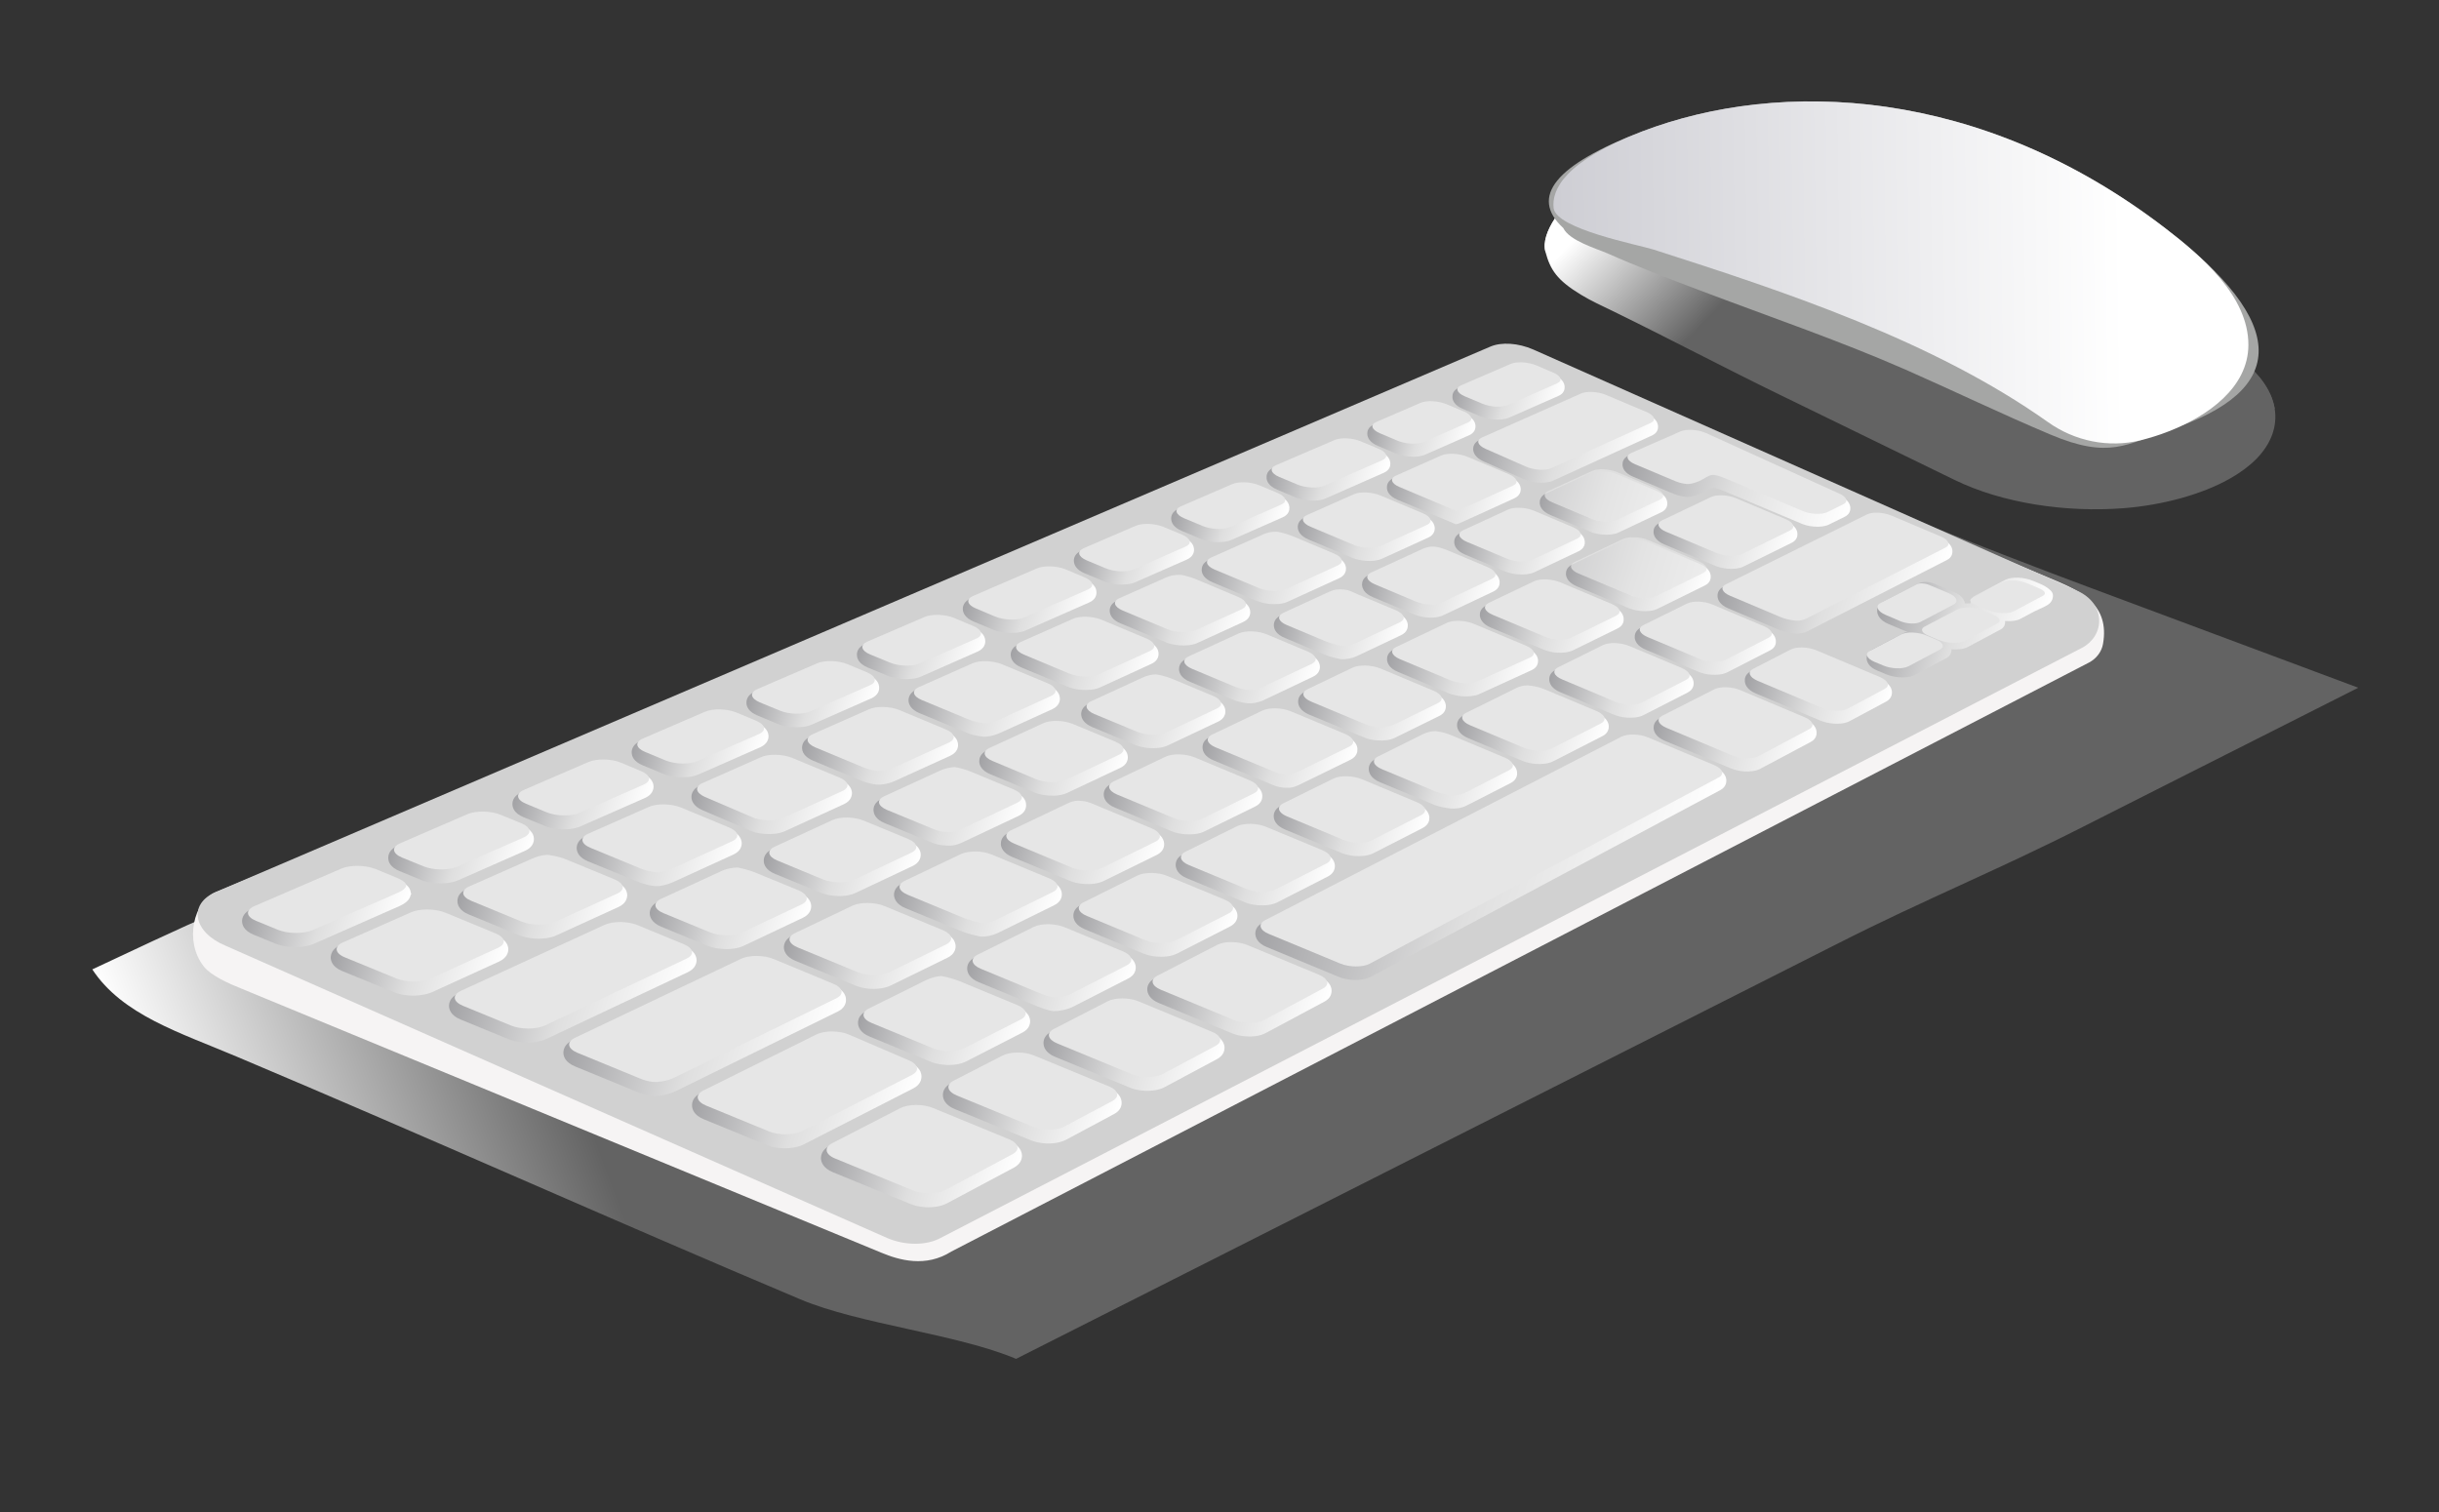 <svg version="1.2" baseProfile="tiny-ps" xmlns="http://www.w3.org/2000/svg" viewBox="0 0 200 124" width="200" height="124">
	<rect x="0" y="0" width="200" height="124" fill="#333333" stroke="none"/>
	<title>43658-ai</title>
	<defs>
		<linearGradient id="grd1" gradientUnits="userSpaceOnUse"  x1="143.262" y1="22.84" x2="134.398" y2="14.211">
			<stop offset="0" stop-color="#636363"  />
			<stop offset="1" stop-color="#ffffff"  />
		</linearGradient>
		<linearGradient id="grd2" gradientUnits="userSpaceOnUse"  x1="7.573" y1="79.495" x2="39.195" y2="67.657">
			<stop offset="0" stop-color="#ffffff"  />
			<stop offset="1" stop-color="#636363"  />
		</linearGradient>
		<linearGradient id="grd3" gradientUnits="userSpaceOnUse"  x1="143.237" y1="22.865" x2="134.354" y2="14.218">
			<stop offset="0" stop-color="#636363"  />
			<stop offset="1" stop-color="#ffffff"  />
		</linearGradient>
		<linearGradient id="grd4" gradientUnits="userSpaceOnUse"  x1="127.384" y1="8.248" x2="184.019" y2="7.402">
			<stop offset="0" stop-color="#ceced4"  />
			<stop offset="0.821" stop-color="#ffffff"  />
		</linearGradient>
		<linearGradient id="grd5" gradientUnits="userSpaceOnUse"  x1="109.496" y1="52.28" x2="142.079" y2="62.283">
			<stop offset="0" stop-color="#a0a0a3"  />
			<stop offset="0.497" stop-color="#dfdfdf"  />
			<stop offset="1" stop-color="#ffffff"  />
		</linearGradient>
		<linearGradient id="grd6" gradientUnits="userSpaceOnUse"  x1="144.226" y1="51.552" x2="155.652" y2="55.06">
			<stop offset="0" stop-color="#a0a0a3"  />
			<stop offset="0.497" stop-color="#dfdfdf"  />
			<stop offset="1" stop-color="#ffffff"  />
		</linearGradient>
		<linearGradient id="grd7" gradientUnits="userSpaceOnUse"  x1="95.697" y1="75.137" x2="109.731" y2="79.445">
			<stop offset="0" stop-color="#a0a0a3"  />
			<stop offset="0.497" stop-color="#dfdfdf"  />
			<stop offset="1" stop-color="#ffffff"  />
		</linearGradient>
		<linearGradient id="grd8" gradientUnits="userSpaceOnUse"  x1="136.996" y1="54.514" x2="149.477" y2="58.345">
			<stop offset="0" stop-color="#a0a0a3"  />
			<stop offset="0.497" stop-color="#dfdfdf"  />
			<stop offset="1" stop-color="#ffffff"  />
		</linearGradient>
		<linearGradient id="grd9" gradientUnits="userSpaceOnUse"  x1="59.264" y1="81.326" x2="76.105" y2="86.496">
			<stop offset="0" stop-color="#a0a0a3"  />
			<stop offset="0.497" stop-color="#dfdfdf"  />
			<stop offset="1" stop-color="#ffffff"  />
		</linearGradient>
		<linearGradient id="grd10" gradientUnits="userSpaceOnUse"  x1="87.1" y1="79.853" x2="100.957" y2="84.107">
			<stop offset="0" stop-color="#a0a0a3"  />
			<stop offset="0.497" stop-color="#dfdfdf"  />
			<stop offset="1" stop-color="#ffffff"  />
		</linearGradient>
		<linearGradient id="grd11" gradientUnits="userSpaceOnUse"  x1="78.784" y1="84.372" x2="92.523" y2="88.59">
			<stop offset="0" stop-color="#a0a0a3"  />
			<stop offset="0.497" stop-color="#dfdfdf"  />
			<stop offset="1" stop-color="#ffffff"  />
		</linearGradient>
		<linearGradient id="grd12" gradientUnits="userSpaceOnUse"  x1="69.133" y1="88.265" x2="84.351" y2="92.937">
			<stop offset="0" stop-color="#a0a0a3"  />
			<stop offset="0.497" stop-color="#dfdfdf"  />
			<stop offset="1" stop-color="#ffffff"  />
		</linearGradient>
		<linearGradient id="grd13" gradientUnits="userSpaceOnUse"  x1="105.71" y1="46.582" x2="115.899" y2="49.71">
			<stop offset="0" stop-color="#a0a0a3"  />
			<stop offset="0.497" stop-color="#dfdfdf"  />
			<stop offset="1" stop-color="#ffffff"  />
		</linearGradient>
		<linearGradient id="grd14" gradientUnits="userSpaceOnUse"  x1="98.023" y1="49.904" x2="108.691" y2="53.179">
			<stop offset="0" stop-color="#a0a0a3"  />
			<stop offset="0.497" stop-color="#dfdfdf"  />
			<stop offset="1" stop-color="#ffffff"  />
		</linearGradient>
		<linearGradient id="grd15" gradientUnits="userSpaceOnUse"  x1="90.029" y1="53.449" x2="100.933" y2="56.796">
			<stop offset="0" stop-color="#a0a0a3"  />
			<stop offset="0.497" stop-color="#dfdfdf"  />
			<stop offset="1" stop-color="#ffffff"  />
		</linearGradient>
		<linearGradient id="grd16" gradientUnits="userSpaceOnUse"  x1="120.471" y1="39.933" x2="130.402" y2="42.982">
			<stop offset="0" stop-color="#a0a0a3"  />
			<stop offset="0.497" stop-color="#dfdfdf"  />
			<stop offset="1" stop-color="#ffffff"  />
		</linearGradient>
		<linearGradient id="grd17" gradientUnits="userSpaceOnUse"  x1="113" y1="43.063" x2="123.411" y2="46.259">
			<stop offset="0" stop-color="#a0a0a3"  />
			<stop offset="0.497" stop-color="#dfdfdf"  />
			<stop offset="1" stop-color="#ffffff"  />
		</linearGradient>
		<linearGradient id="grd18" gradientUnits="userSpaceOnUse"  x1="155.65" y1="43.754" x2="168.699" y2="47.76">
			<stop offset="0" stop-color="#a0a0a3"  />
			<stop offset="0.497" stop-color="#dfdfdf"  />
			<stop offset="1" stop-color="#ffffff"  />
		</linearGradient>
		<linearGradient id="grd19" gradientUnits="userSpaceOnUse"  x1="129.698" y1="42.297" x2="140.756" y2="45.692">
			<stop offset="0" stop-color="#a0a0a3"  />
			<stop offset="0.497" stop-color="#dfdfdf"  />
			<stop offset="1" stop-color="#ffffff"  />
		</linearGradient>
		<linearGradient id="grd20" gradientUnits="userSpaceOnUse"  x1="80.487" y1="44.269" x2="90.321" y2="47.289">
			<stop offset="0" stop-color="#a0a0a3"  />
			<stop offset="0.497" stop-color="#dfdfdf"  />
			<stop offset="1" stop-color="#ffffff"  />
		</linearGradient>
		<linearGradient id="grd21" gradientUnits="userSpaceOnUse"  x1="105.265" y1="33.942" x2="114.403" y2="36.747">
			<stop offset="0" stop-color="#a0a0a3"  />
			<stop offset="0.497" stop-color="#dfdfdf"  />
			<stop offset="1" stop-color="#ffffff"  />
		</linearGradient>
		<linearGradient id="grd22" gradientUnits="userSpaceOnUse"  x1="120.347" y1="27.929" x2="128.693" y2="30.491">
			<stop offset="0" stop-color="#a0a0a3"  />
			<stop offset="0.497" stop-color="#dfdfdf"  />
			<stop offset="1" stop-color="#ffffff"  />
		</linearGradient>
		<linearGradient id="grd23" gradientUnits="userSpaceOnUse"  x1="113.3" y1="31.21" x2="121.383" y2="33.691">
			<stop offset="0" stop-color="#a0a0a3"  />
			<stop offset="0.497" stop-color="#dfdfdf"  />
			<stop offset="1" stop-color="#ffffff"  />
		</linearGradient>
		<linearGradient id="grd24" gradientUnits="userSpaceOnUse"  x1="97.357" y1="37.673" x2="106.132" y2="40.367">
			<stop offset="0" stop-color="#a0a0a3"  />
			<stop offset="0.497" stop-color="#dfdfdf"  />
			<stop offset="1" stop-color="#ffffff"  />
		</linearGradient>
		<linearGradient id="grd25" gradientUnits="userSpaceOnUse"  x1="89.395" y1="41.054" x2="98.311" y2="43.791">
			<stop offset="0" stop-color="#a0a0a3"  />
			<stop offset="0.497" stop-color="#dfdfdf"  />
			<stop offset="1" stop-color="#ffffff"  />
		</linearGradient>
		<linearGradient id="grd26" gradientUnits="userSpaceOnUse"  x1="143.655" y1="38.45" x2="160.575" y2="43.645">
			<stop offset="0" stop-color="#a0a0a3"  />
			<stop offset="0.497" stop-color="#dfdfdf"  />
			<stop offset="1" stop-color="#ffffff"  />
		</linearGradient>
		<linearGradient id="grd27" gradientUnits="userSpaceOnUse"  x1="49.518" y1="74.036" x2="69.892" y2="80.291">
			<stop offset="0" stop-color="#a0a0a3"  />
			<stop offset="0.497" stop-color="#dfdfdf"  />
			<stop offset="1" stop-color="#ffffff"  />
		</linearGradient>
		<linearGradient id="grd28" gradientUnits="userSpaceOnUse"  x1="122.826" y1="29.349" x2="136.411" y2="33.52">
			<stop offset="0" stop-color="#a0a0a3"  />
			<stop offset="0.497" stop-color="#dfdfdf"  />
			<stop offset="1" stop-color="#ffffff"  />
		</linearGradient>
		<linearGradient id="grd29" gradientUnits="userSpaceOnUse"  x1="134.229" y1="33.709" x2="152.414" y2="39.291">
			<stop offset="0" stop-color="#a0a0a3"  />
			<stop offset="0.497" stop-color="#dfdfdf"  />
			<stop offset="1" stop-color="#ffffff"  />
		</linearGradient>
		<linearGradient id="grd30" gradientUnits="userSpaceOnUse"  x1="33.505" y1="64.184" x2="44.208" y2="67.47">
			<stop offset="0" stop-color="#a0a0a3"  />
			<stop offset="0.497" stop-color="#dfdfdf"  />
			<stop offset="1" stop-color="#ffffff"  />
		</linearGradient>
		<linearGradient id="grd31" gradientUnits="userSpaceOnUse"  x1="28.841" y1="72.158" x2="42.171" y2="76.25">
			<stop offset="0" stop-color="#a0a0a3"  />
			<stop offset="0.497" stop-color="#dfdfdf"  />
			<stop offset="1" stop-color="#ffffff"  />
		</linearGradient>
		<linearGradient id="grd32" gradientUnits="userSpaceOnUse"  x1="43.622" y1="59.992" x2="54.009" y2="63.181">
			<stop offset="0" stop-color="#a0a0a3"  />
			<stop offset="0.497" stop-color="#dfdfdf"  />
			<stop offset="1" stop-color="#ffffff"  />
		</linearGradient>
		<linearGradient id="grd33" gradientUnits="userSpaceOnUse"  x1="81.731" y1="57.129" x2="92.947" y2="60.573">
			<stop offset="0" stop-color="#a0a0a3"  />
			<stop offset="0.497" stop-color="#dfdfdf"  />
			<stop offset="1" stop-color="#ffffff"  />
		</linearGradient>
		<linearGradient id="grd34" gradientUnits="userSpaceOnUse"  x1="39.729" y1="71.694" x2="57.6" y2="77.181">
			<stop offset="0" stop-color="#a0a0a3"  />
			<stop offset="0.497" stop-color="#dfdfdf"  />
			<stop offset="1" stop-color="#ffffff"  />
		</linearGradient>
		<linearGradient id="grd35" gradientUnits="userSpaceOnUse"  x1="71.71" y1="48.363" x2="81.205" y2="51.278">
			<stop offset="0" stop-color="#a0a0a3"  />
			<stop offset="0.497" stop-color="#dfdfdf"  />
			<stop offset="1" stop-color="#ffffff"  />
		</linearGradient>
		<linearGradient id="grd36" gradientUnits="userSpaceOnUse"  x1="53.35" y1="55.961" x2="63.435" y2="59.057">
			<stop offset="0" stop-color="#a0a0a3"  />
			<stop offset="0.497" stop-color="#dfdfdf"  />
			<stop offset="1" stop-color="#ffffff"  />
		</linearGradient>
		<linearGradient id="grd37" gradientUnits="userSpaceOnUse"  x1="62.708" y1="52.077" x2="72.507" y2="55.086">
			<stop offset="0" stop-color="#a0a0a3"  />
			<stop offset="0.497" stop-color="#dfdfdf"  />
			<stop offset="1" stop-color="#ffffff"  />
		</linearGradient>
		<linearGradient id="grd38" gradientUnits="userSpaceOnUse"  x1="21.84" y1="68.196" x2="34.119" y2="71.966">
			<stop offset="0" stop-color="#a0a0a3"  />
			<stop offset="0.497" stop-color="#dfdfdf"  />
			<stop offset="1" stop-color="#ffffff"  />
		</linearGradient>
		<linearGradient id="grd39" gradientUnits="userSpaceOnUse"  x1="71.919" y1="78.045" x2="84.972" y2="82.053">
			<stop offset="0" stop-color="#a0a0a3"  />
			<stop offset="0.497" stop-color="#dfdfdf"  />
			<stop offset="1" stop-color="#ffffff"  />
		</linearGradient>
		<linearGradient id="grd40" gradientUnits="userSpaceOnUse"  x1="65.838" y1="71.915" x2="78.868" y2="75.915">
			<stop offset="0" stop-color="#a0a0a3"  />
			<stop offset="0.497" stop-color="#dfdfdf"  />
			<stop offset="1" stop-color="#ffffff"  />
		</linearGradient>
		<linearGradient id="grd41" gradientUnits="userSpaceOnUse"  x1="54.845" y1="69.032" x2="66.985" y2="72.759">
			<stop offset="0" stop-color="#a0a0a3"  />
			<stop offset="0.497" stop-color="#dfdfdf"  />
			<stop offset="1" stop-color="#ffffff"  />
		</linearGradient>
		<linearGradient id="grd42" gradientUnits="userSpaceOnUse"  x1="80.85" y1="73.724" x2="93.636" y2="77.649">
			<stop offset="0" stop-color="#a0a0a3"  />
			<stop offset="0.497" stop-color="#dfdfdf"  />
			<stop offset="1" stop-color="#ffffff"  />
		</linearGradient>
		<linearGradient id="grd43" gradientUnits="userSpaceOnUse"  x1="39.118" y1="67.868" x2="51.915" y2="71.796">
			<stop offset="0" stop-color="#a0a0a3"  />
			<stop offset="0.497" stop-color="#dfdfdf"  />
			<stop offset="1" stop-color="#ffffff"  />
		</linearGradient>
		<linearGradient id="grd44" gradientUnits="userSpaceOnUse"  x1="58.213" y1="59.758" x2="70.335" y2="63.48">
			<stop offset="0" stop-color="#a0a0a3"  />
			<stop offset="0.497" stop-color="#dfdfdf"  />
			<stop offset="1" stop-color="#ffffff"  />
		</linearGradient>
		<linearGradient id="grd45" gradientUnits="userSpaceOnUse"  x1="48.853" y1="63.755" x2="61.303" y2="67.578">
			<stop offset="0" stop-color="#a0a0a3"  />
			<stop offset="0.497" stop-color="#dfdfdf"  />
			<stop offset="1" stop-color="#ffffff"  />
		</linearGradient>
		<linearGradient id="grd46" gradientUnits="userSpaceOnUse"  x1="89.507" y1="69.589" x2="101.971" y2="73.415">
			<stop offset="0" stop-color="#a0a0a3"  />
			<stop offset="0.497" stop-color="#dfdfdf"  />
			<stop offset="1" stop-color="#ffffff"  />
		</linearGradient>
		<linearGradient id="grd47" gradientUnits="userSpaceOnUse"  x1="128.312" y1="51.023" x2="139.363" y2="54.416">
			<stop offset="0" stop-color="#a0a0a3"  />
			<stop offset="0.497" stop-color="#dfdfdf"  />
			<stop offset="1" stop-color="#ffffff"  />
		</linearGradient>
		<linearGradient id="grd48" gradientUnits="userSpaceOnUse"  x1="135.286" y1="47.669" x2="146.102" y2="50.99">
			<stop offset="0" stop-color="#a0a0a3"  />
			<stop offset="0.497" stop-color="#dfdfdf"  />
			<stop offset="1" stop-color="#ffffff"  />
		</linearGradient>
		<linearGradient id="grd49" gradientUnits="userSpaceOnUse"  x1="67.229" y1="55.906" x2="79.038" y2="59.531">
			<stop offset="0" stop-color="#a0a0a3"  />
			<stop offset="0.497" stop-color="#dfdfdf"  />
			<stop offset="1" stop-color="#ffffff"  />
		</linearGradient>
		<linearGradient id="grd50" gradientUnits="userSpaceOnUse"  x1="97.839" y1="65.631" x2="109.962" y2="69.353">
			<stop offset="0" stop-color="#a0a0a3"  />
			<stop offset="0.497" stop-color="#dfdfdf"  />
			<stop offset="1" stop-color="#ffffff"  />
		</linearGradient>
		<linearGradient id="grd51" gradientUnits="userSpaceOnUse"  x1="105.843" y1="61.78" x2="117.704" y2="65.421">
			<stop offset="0" stop-color="#a0a0a3"  />
			<stop offset="0.497" stop-color="#dfdfdf"  />
			<stop offset="1" stop-color="#ffffff"  />
		</linearGradient>
		<linearGradient id="grd52" gradientUnits="userSpaceOnUse"  x1="113.525" y1="58.254" x2="124.885" y2="61.742">
			<stop offset="0" stop-color="#a0a0a3"  />
			<stop offset="0.497" stop-color="#dfdfdf"  />
			<stop offset="1" stop-color="#ffffff"  />
		</linearGradient>
		<linearGradient id="grd53" gradientUnits="userSpaceOnUse"  x1="120.845" y1="54.373" x2="132.397" y2="57.92">
			<stop offset="0" stop-color="#a0a0a3"  />
			<stop offset="0.497" stop-color="#dfdfdf"  />
			<stop offset="1" stop-color="#ffffff"  />
		</linearGradient>
		<linearGradient id="grd54" gradientUnits="userSpaceOnUse"  x1="73.099" y1="60.931" x2="84.607" y2="64.464">
			<stop offset="0" stop-color="#a0a0a3"  />
			<stop offset="0.497" stop-color="#dfdfdf"  />
			<stop offset="1" stop-color="#ffffff"  />
		</linearGradient>
		<linearGradient id="grd55" gradientUnits="userSpaceOnUse"  x1="99.981" y1="56.2" x2="111.804" y2="59.829">
			<stop offset="0" stop-color="#a0a0a3"  />
			<stop offset="0.497" stop-color="#dfdfdf"  />
			<stop offset="1" stop-color="#ffffff"  />
		</linearGradient>
		<linearGradient id="grd56" gradientUnits="userSpaceOnUse"  x1="107.727" y1="52.818" x2="119.048" y2="56.293">
			<stop offset="0" stop-color="#a0a0a3"  />
			<stop offset="0.497" stop-color="#dfdfdf"  />
			<stop offset="1" stop-color="#ffffff"  />
		</linearGradient>
		<linearGradient id="grd57" gradientUnits="userSpaceOnUse"  x1="122.606" y1="45.792" x2="133.623" y2="49.175">
			<stop offset="0" stop-color="#a0a0a3"  />
			<stop offset="0.497" stop-color="#dfdfdf"  />
			<stop offset="1" stop-color="#ffffff"  />
		</linearGradient>
		<linearGradient id="grd58" gradientUnits="userSpaceOnUse"  x1="91.924" y1="59.928" x2="104.009" y2="63.638">
			<stop offset="0" stop-color="#a0a0a3"  />
			<stop offset="0.497" stop-color="#dfdfdf"  />
			<stop offset="1" stop-color="#ffffff"  />
		</linearGradient>
		<linearGradient id="grd59" gradientUnits="userSpaceOnUse"  x1="115.091" y1="49.063" x2="126.6" y2="52.596">
			<stop offset="0" stop-color="#a0a0a3"  />
			<stop offset="0.497" stop-color="#dfdfdf"  />
			<stop offset="1" stop-color="#ffffff"  />
		</linearGradient>
		<linearGradient id="grd60" gradientUnits="userSpaceOnUse"  x1="83.539" y1="63.699" x2="95.963" y2="67.513">
			<stop offset="0" stop-color="#a0a0a3"  />
			<stop offset="0.497" stop-color="#dfdfdf"  />
			<stop offset="1" stop-color="#ffffff"  />
		</linearGradient>
		<linearGradient id="grd61" gradientUnits="userSpaceOnUse"  x1="64.155" y1="64.918" x2="75.971" y2="68.545">
			<stop offset="0" stop-color="#a0a0a3"  />
			<stop offset="0.497" stop-color="#dfdfdf"  />
			<stop offset="1" stop-color="#ffffff"  />
		</linearGradient>
		<linearGradient id="grd62" gradientUnits="userSpaceOnUse"  x1="74.831" y1="67.751" x2="87.576" y2="71.664">
			<stop offset="0" stop-color="#a0a0a3"  />
			<stop offset="0.497" stop-color="#dfdfdf"  />
			<stop offset="1" stop-color="#ffffff"  />
		</linearGradient>
		<linearGradient id="grd63" gradientUnits="userSpaceOnUse"  x1="114.94" y1="35.486" x2="125.149" y2="38.62">
			<stop offset="0" stop-color="#a0a0a3"  />
			<stop offset="0.497" stop-color="#dfdfdf"  />
			<stop offset="1" stop-color="#ffffff"  />
		</linearGradient>
		<linearGradient id="grd64" gradientUnits="userSpaceOnUse"  x1="84.247" y1="48.637" x2="95.469" y2="52.082">
			<stop offset="0" stop-color="#a0a0a3"  />
			<stop offset="0.497" stop-color="#dfdfdf"  />
			<stop offset="1" stop-color="#ffffff"  />
		</linearGradient>
		<linearGradient id="grd65" gradientUnits="userSpaceOnUse"  x1="136.884" y1="38.853" x2="147.859" y2="42.223">
			<stop offset="0" stop-color="#a0a0a3"  />
			<stop offset="0.497" stop-color="#dfdfdf"  />
			<stop offset="1" stop-color="#ffffff"  />
		</linearGradient>
		<linearGradient id="grd66" gradientUnits="userSpaceOnUse"  x1="99.875" y1="41.746" x2="110.816" y2="45.105">
			<stop offset="0" stop-color="#a0a0a3"  />
			<stop offset="0.497" stop-color="#dfdfdf"  />
			<stop offset="1" stop-color="#ffffff"  />
		</linearGradient>
		<linearGradient id="grd67" gradientUnits="userSpaceOnUse"  x1="92.259" y1="45.356" x2="102.973" y2="48.646">
			<stop offset="0" stop-color="#a0a0a3"  />
			<stop offset="0.497" stop-color="#dfdfdf"  />
			<stop offset="1" stop-color="#ffffff"  />
		</linearGradient>
		<linearGradient id="grd68" gradientUnits="userSpaceOnUse"  x1="75.908" y1="52.227" x2="87.382" y2="55.75">
			<stop offset="0" stop-color="#a0a0a3"  />
			<stop offset="0.497" stop-color="#dfdfdf"  />
			<stop offset="1" stop-color="#ffffff"  />
		</linearGradient>
		<linearGradient id="grd69" gradientUnits="userSpaceOnUse"  x1="107.669" y1="38.614" x2="118.104" y2="41.818">
			<stop offset="0" stop-color="#a0a0a3"  />
			<stop offset="0.497" stop-color="#dfdfdf"  />
			<stop offset="1" stop-color="#ffffff"  />
		</linearGradient>
		<linearGradient id="grd70" gradientUnits="userSpaceOnUse"  x1="127.447" y1="36.822" x2="137.166" y2="39.805">
			<stop offset="0" stop-color="#a0a0a3"  />
			<stop offset="0.497" stop-color="#dfdfdf"  />
			<stop offset="1" stop-color="#ffffff"  />
		</linearGradient>
	</defs>
	<style>
		tspan { white-space:pre }
		.shp0 { fill: url(#grd1) } 
		.shp1 { mix-blend-mode: multiply;fill: url(#grd2) } 
		.shp2 { fill: url(#grd3) } 
		.shp3 { fill: #a5a6a5 } 
		.shp4 { fill: url(#grd4) } 
		.shp5 { fill: #f6f4f4 } 
		.shp6 { fill: #d1d1d1 } 
		.shp7 { fill: url(#grd5) } 
		.shp8 { fill: url(#grd6) } 
		.shp9 { fill: url(#grd7) } 
		.shp10 { fill: url(#grd8) } 
		.shp11 { fill: url(#grd9) } 
		.shp12 { fill: url(#grd10) } 
		.shp13 { fill: url(#grd11) } 
		.shp14 { fill: url(#grd12) } 
		.shp15 { fill: url(#grd13) } 
		.shp16 { fill: url(#grd14) } 
		.shp17 { fill: url(#grd15) } 
		.shp18 { fill: url(#grd16) } 
		.shp19 { fill: url(#grd17) } 
		.shp20 { fill: url(#grd18) } 
		.shp21 { fill: url(#grd19) } 
		.shp22 { fill: url(#grd20) } 
		.shp23 { fill: url(#grd21) } 
		.shp24 { fill: url(#grd22) } 
		.shp25 { fill: url(#grd23) } 
		.shp26 { fill: url(#grd24) } 
		.shp27 { fill: url(#grd25) } 
		.shp28 { fill: url(#grd26) } 
		.shp29 { fill: url(#grd27) } 
		.shp30 { fill: url(#grd28) } 
		.shp31 { fill: url(#grd29) } 
		.shp32 { fill: url(#grd30) } 
		.shp33 { fill: url(#grd31) } 
		.shp34 { fill: url(#grd32) } 
		.shp35 { fill: url(#grd33) } 
		.shp36 { fill: url(#grd34) } 
		.shp37 { fill: url(#grd35) } 
		.shp38 { fill: url(#grd36) } 
		.shp39 { fill: url(#grd37) } 
		.shp40 { fill: url(#grd38) } 
		.shp41 { fill: url(#grd39) } 
		.shp42 { fill: url(#grd40) } 
		.shp43 { fill: url(#grd41) } 
		.shp44 { fill: url(#grd42) } 
		.shp45 { fill: url(#grd43) } 
		.shp46 { fill: url(#grd44) } 
		.shp47 { fill: url(#grd45) } 
		.shp48 { fill: url(#grd46) } 
		.shp49 { fill: url(#grd47) } 
		.shp50 { fill: url(#grd48) } 
		.shp51 { fill: url(#grd49) } 
		.shp52 { fill: url(#grd50) } 
		.shp53 { fill: url(#grd51) } 
		.shp54 { fill: url(#grd52) } 
		.shp55 { fill: url(#grd53) } 
		.shp56 { fill: url(#grd54) } 
		.shp57 { fill: url(#grd55) } 
		.shp58 { fill: url(#grd56) } 
		.shp59 { fill: url(#grd57) } 
		.shp60 { fill: url(#grd58) } 
		.shp61 { fill: url(#grd59) } 
		.shp62 { fill: url(#grd60) } 
		.shp63 { fill: url(#grd61) } 
		.shp64 { fill: url(#grd62) } 
		.shp65 { fill: url(#grd63) } 
		.shp66 { fill: url(#grd64) } 
		.shp67 { fill: url(#grd65) } 
		.shp68 { fill: url(#grd66) } 
		.shp69 { fill: url(#grd67) } 
		.shp70 { fill: url(#grd68) } 
		.shp71 { fill: url(#grd69) } 
		.shp72 { fill: url(#grd70) } 
		.shp73 { fill: #e6e6e6 } 
	</style>
	<g id="BG">
	</g>
	<g id="Shadow">
		<g id="&lt;Group&gt;">
			<g id="&lt;Group&gt;" style="mix-blend-mode: multiply">
				<path id="&lt;Mesh&gt;" class="shp0" d="M126.73 20.66C131.67 20.4 138.01 20.85 143.14 22.39C142.73 19.69 144.07 19.62 144.78 16.96C139.43 15.91 134.79 13.21 129.79 15.33C128.2 16.76 126.29 19.04 126.73 20.66ZM129.79 15.33C134.79 13.21 139.43 15.91 144.78 16.96C144.99 16.17 150.1 12.45 150.4 11.71C145.26 11.04 142.74 10.12 133.92 13.4C133.05 13.85 130.38 14.8 129.79 15.33ZM143.14 22.39C154.23 25.77 166.08 28.79 177.49 30.61C177.06 27.98 174.84 27.22 173.51 25.57C164.45 22.52 155.19 19 144.78 16.96C144.07 19.62 142.73 19.69 143.14 22.39ZM144.78 16.96C155.19 19 164.45 22.52 173.51 25.57C172.96 24.85 172.38 24.16 171.78 23.49C165.03 20.3 158.28 17.11 151.53 13.91C149.47 12.94 152.94 12.04 150.4 11.71C150.1 12.45 144.99 16.17 144.78 16.96ZM177.49 30.61C180.77 31.18 181.04 32.96 186.53 33.53C186.27 31.93 185.1 30.34 183.05 28.99C180.1 27.79 176.83 26.69 173.51 25.57C174.84 27.22 177.06 27.98 177.49 30.61ZM173.51 25.57C176.83 26.69 180.1 27.79 183.05 28.99C182.47 28.61 181.83 28.24 181.11 27.9C180.91 27.81 180.71 27.72 180.52 27.62C177.6 26.25 174.69 24.87 171.78 23.49C172.38 24.16 172.96 24.85 173.51 25.57Z" />
			</g>
			<path id="&lt;Mesh&gt;" class="shp1" d="M7.57 79.5C10.03 83.24 14.75 84.68 19.4 86.65C21.46 85.06 31.59 79.37 33.39 77.18C28.76 76.5 21.9 75.73 17.27 75.05C15.44 75.77 9.64 78.54 7.57 79.5ZM17.27 75.05C21.9 75.73 28.76 76.5 33.39 77.18C35.97 74.05 36.26 70.96 39.2 67.65C34.6 69.18 30 70.14 25.41 71.67C22.44 73.06 19.89 74.02 17.27 75.05ZM25.41 71.67C30 70.14 34.6 69.18 39.2 67.65C40.79 65.86 38.4 67.16 40 65.93C35.42 68.07 30.89 69.3 26.31 71.43C24.7 72.18 27.02 70.92 25.41 71.67ZM19.4 86.65C35.15 93.29 49.88 99.92 65.63 106.56C67.59 99.9 63.9 101.8 65.63 95.52C49.95 93.22 49.06 79.48 33.39 77.18C31.59 79.37 21.46 85.06 19.4 86.65ZM33.39 77.18C49.06 79.48 49.95 93.22 65.63 95.52C68.11 86.51 79.13 68.15 81.96 58.77C66.42 63.94 54.73 62.48 39.2 67.65C36.26 70.96 35.97 74.05 33.39 77.18ZM39.2 67.65C54.73 62.48 66.42 63.94 81.96 58.77C83.49 53.68 86.13 50.66 87.66 45.48C72.16 52.69 55.5 58.72 40 65.93C38.4 67.16 40.79 65.86 39.2 67.65ZM65.63 106.56C70.47 108.6 78.48 109.4 83.32 111.44C88 109.07 92.68 106.71 97.35 104.35C99.34 96.65 102.59 97.32 104.31 89.69C100.37 91.46 91.88 91.84 84.66 94.74C77.47 95.04 70.53 96.2 65.63 95.52C63.9 101.8 67.59 99.9 65.63 106.56ZM65.63 95.52C70.53 96.2 77.47 95.04 84.66 94.74C91.88 91.84 100.37 91.46 104.31 89.69C106.79 78.75 107.69 59.49 110.51 48.23C100.89 52.77 91.98 55.43 81.96 58.77C79.13 68.15 68.11 86.51 65.63 95.52ZM81.96 58.77C91.98 55.43 100.89 52.77 110.51 48.23C112.04 42.13 119.71 37.2 121.25 31.21C111.73 35.64 97.18 41.04 87.66 45.48C86.13 50.66 83.49 53.68 81.96 58.77ZM97.35 104.35C115.16 95.34 132.97 86.34 150.78 77.34C153.04 74.72 151.17 66.96 153.15 63.89C143.35 68.28 125.87 80.01 104.31 89.69C102.59 97.32 99.34 96.65 97.35 104.35ZM104.31 89.69C125.87 80.01 143.35 68.28 153.15 63.89C156 59.48 166.84 57.71 170.04 53.09C152.65 48.76 131.86 50.68 113.98 46.56C112.81 47.12 111.65 47.69 110.51 48.23C107.69 59.49 106.79 78.75 104.31 89.69ZM110.51 48.23C111.65 47.69 112.81 47.12 113.98 46.56C131.86 50.68 152.65 48.76 170.04 53.09C171.78 50.59 169.35 50.12 171.11 48.09C153.59 41.55 141.45 36.01 124.61 29.6C123.51 30.14 122.39 30.68 121.25 31.21C119.71 37.2 112.04 42.13 110.51 48.23ZM150.78 77.34C157.84 73.76 163.7 71.41 170.76 67.83C173.11 66.65 175.46 65.46 177.8 64.27C170.62 65.86 159.86 60.87 153.15 63.89C151.17 66.96 153.04 74.72 150.78 77.34ZM153.15 63.89C159.86 60.87 170.62 65.86 177.8 64.27C181.17 62.57 184.54 60.87 187.9 59.17C180.53 57.33 177.42 54.93 170.04 53.09C166.84 57.71 156 59.48 153.15 63.89ZM170.04 53.09C177.42 54.93 180.53 57.33 187.9 59.17C189.73 58.24 191.55 57.32 193.38 56.4C185.96 53.63 178.53 50.86 171.11 48.09C169.35 50.12 171.78 50.59 170.04 53.09Z" />
			<g id="&lt;Group&gt;" style="mix-blend-mode: multiply">
				<path id="&lt;Mesh&gt;" class="shp2" d="M132.27 25.52C136.94 27.8 141.41 30.17 146.08 32.44C145.66 31.48 147.18 27.76 146.8 26.74C141.98 24.7 134.41 25.77 129.64 24.17C130.49 24.69 131.39 25.09 132.27 25.52ZM129.64 24.17C134.41 25.77 141.98 24.7 146.8 26.74C145.96 24.51 143.51 24.78 143.14 22.39C138.01 20.85 131.67 20.4 126.73 20.66C127.12 22.11 127.66 22.97 129.64 24.17ZM126.73 20.66C131.67 20.4 138.01 20.85 143.14 22.39C142.73 19.69 144.07 19.62 144.78 16.96C139.43 15.91 134.79 13.21 129.79 15.33C128.2 16.76 126.29 19.04 126.73 20.66ZM129.79 15.33C134.79 13.21 139.43 15.91 144.78 16.96C144.99 16.17 150.1 12.45 150.4 11.71C145.26 11.04 142.74 10.12 133.92 13.4C133.05 13.85 130.38 14.8 129.79 15.33ZM146.08 32.44C150.82 34.75 155.56 37.06 160.3 39.37C164.21 41.27 169.37 42.04 174.11 41.68C175.44 39.6 172.97 37.23 173.32 36.31C164.11 33.23 156.59 31.02 146.8 26.74C147.18 27.76 145.66 31.48 146.08 32.44ZM146.8 26.74C156.59 31.02 164.11 33.23 173.32 36.31C174.09 34.3 177.87 32.95 177.49 30.61C166.08 28.79 154.23 25.77 143.14 22.39C143.51 24.78 145.96 24.51 146.8 26.74ZM143.14 22.39C154.23 25.77 166.08 28.79 177.49 30.61C177.06 27.98 174.84 27.22 173.51 25.57C164.45 22.52 155.19 19 144.78 16.96C144.07 19.62 142.73 19.69 143.14 22.39ZM144.78 16.96C155.19 19 164.45 22.52 173.51 25.57C172.96 24.85 172.38 24.16 171.78 23.49C165.03 20.3 158.28 17.11 151.53 13.91C149.47 12.94 152.94 12.04 150.4 11.71C150.1 12.45 144.99 16.17 144.78 16.96ZM174.11 41.68C177.32 41.43 180.52 40.56 182.82 39.27C183.71 38.77 184.44 38.22 185.02 37.64C178.64 36.93 176.38 37.32 173.32 36.31C172.97 37.23 175.44 39.6 174.11 41.68ZM173.32 36.31C176.38 37.32 178.64 36.93 185.02 37.64C186.26 36.37 186.75 34.95 186.53 33.53C181.04 32.96 180.77 31.18 177.49 30.61C177.87 32.95 174.09 34.3 173.32 36.31ZM177.49 30.61C180.77 31.18 181.04 32.96 186.53 33.53C186.27 31.93 185.1 30.34 183.05 28.99C180.1 27.79 176.83 26.69 173.51 25.57C174.84 27.22 177.06 27.98 177.49 30.61ZM173.51 25.57C176.83 26.69 180.1 27.79 183.05 28.99C182.47 28.61 181.83 28.24 181.11 27.9C180.91 27.81 180.71 27.72 180.52 27.62C177.6 26.25 174.69 24.87 171.78 23.49C172.38 24.16 172.96 24.85 173.51 25.57Z" />
			</g>
		</g>
	</g>
	<g id="Object">
		<g id="&lt;Group&gt;">
			<g id="&lt;Group&gt;">
				<path id="&lt;Path&gt;" class="shp3" d="M128.19 18.7C125.4 16.14 127.54 13.5 134.63 10.79C146 6.44 162.41 7.08 177.57 18.73C187.67 26.49 187.76 32.01 177.82 35.28C174.39 36.41 173 37.69 168.14 35.64C164.15 33.96 160.2 32.05 156.25 30.31C150.72 27.89 145.02 25.95 139.38 23.81C136.85 22.85 134.31 21.89 131.84 20.79C130.9 20.38 128.68 19.74 128.19 18.7Z" />
				<path id="&lt;Path&gt;" class="shp4" d="M177.85 35.37C181.02 34.13 184.36 31.8 184.37 28.29C184.38 24.26 180.45 20.94 177.57 18.73C162.41 7.08 146 6.45 134.63 10.79C128.27 13.22 127.22 15.58 127.4 17.08C127.64 18.79 134.26 20.05 135.6 20.47C146.47 23.95 158.57 27.97 167.94 34.62C170.13 36.18 172.9 36.75 175.52 36.11C176.24 35.93 177.04 35.69 177.85 35.37Z" />
			</g>
			<g id="&lt;Group&gt;">
				<path id="&lt;Path&gt;" class="shp5" d="M17.69 73.16L122.72 29.6C123.64 29.21 125.03 29.3 126.25 29.83L168.69 47.67C170.61 48.51 173.01 49.59 172.45 52.8C172.34 53.46 171.89 54.02 171.31 54.33L78.01 102.64C75.91 103.97 73.74 103.35 72.26 102.73L19.85 81.1C18.72 80.65 17.3 80.01 16.71 79.26C15.08 77.18 15.88 73.93 17.69 73.16Z" />
				<path id="&lt;Path&gt;" class="shp6" d="M17.69 73.16L122.2 28.43C123.12 28.03 124.5 28.13 125.72 28.66L170.27 48.42C171.53 48.97 172.09 49.88 172.13 50.82C172.18 51.78 171.6 52.67 170.74 53.12L77.12 101.53C75.98 102.15 74.25 102.16 72.77 101.54L18.5 77.56C15.83 76.45 15.41 74.13 17.69 73.16Z" />
				<g id="&lt;Group&gt;">
					<g id="&lt;Group&gt;">
						<g id="&lt;Group&gt;">
							<path id="&lt;Path&gt;" class="shp7" d="M140.64 62.94L135.22 60.67C134.43 60.34 133.35 60.32 132.76 60.62L103.53 75.68C102.99 75.96 102.93 76.37 102.94 76.6C102.95 76.86 103.09 77.35 103.88 77.67L109.74 80.1C110.08 80.24 110.47 80.33 110.86 80.36C111.45 80.4 112.04 80.31 112.43 80.1L141.06 64.8C141.53 64.55 141.57 64.17 141.56 63.97C141.54 63.67 141.36 63.24 140.64 62.94Z" />
							<path id="&lt;Path&gt;" class="shp8" d="M154.23 55.73L149 53.53C148.24 53.21 147.21 53.18 146.65 53.46L143.56 55.06C143.11 55.29 143.06 55.66 143.08 55.86C143.1 56.16 143.27 56.57 143.98 56.87L149.28 59.1C149.6 59.23 149.96 59.31 150.31 59.34C150.82 59.39 151.32 59.32 151.65 59.15L154.68 57.53C155.13 57.28 155.15 56.89 155.14 56.73C155.12 56.44 154.94 56.03 154.23 55.73Z" />
							<path id="&lt;Path&gt;" class="shp9" d="M108.24 80.13L102.36 77.69C101.51 77.34 100.31 77.34 99.62 77.69L94.7 80.23C94.14 80.52 94.07 80.94 94.08 81.17C94.09 81.44 94.23 81.93 95.03 82.26L101.02 84.74C101.36 84.88 101.76 84.97 102.16 84.99C102.76 85.04 103.37 84.95 103.79 84.72L108.61 82.14C109.14 81.86 109.2 81.44 109.19 81.21C109.18 80.95 109.04 80.46 108.24 80.13Z" />
							<path id="&lt;Path&gt;" class="shp10" d="M148.05 59.01L142.78 56.79C142 56.47 140.95 56.44 140.38 56.73L136.11 58.9C135.64 59.14 135.59 59.52 135.6 59.73C135.62 60.02 135.79 60.44 136.51 60.75L141.92 63.01C142.24 63.14 142.6 63.23 142.96 63.26C143.49 63.3 144 63.23 144.34 63.05L148.49 60.84C148.94 60.6 148.98 60.22 148.96 60.02C148.94 59.73 148.76 59.31 148.05 59.01Z" />
							<path id="&lt;Path&gt;" class="shp11" d="M75.56 88.26C75.56 87.99 75.42 87.48 74.61 87.14L69.72 85.05L69.72 85.05C68.82 84.66 67.52 84.66 66.76 85.04L57.47 89.63C56.83 89.95 56.74 90.41 56.75 90.66C56.75 90.94 56.88 91.45 57.71 91.79L62.85 93.9C63.22 94.05 63.64 94.14 64.07 94.16C64.74 94.21 65.42 94.1 65.89 93.86L74.89 89.26C75.49 88.95 75.57 88.5 75.56 88.26Z" />
							<path id="&lt;Path&gt;" class="shp12" d="M99.46 84.8L93.45 82.31C92.58 81.95 91.34 81.95 90.63 82.32L86.21 84.6C85.63 84.9 85.56 85.34 85.57 85.57C85.58 85.84 85.71 86.34 86.52 86.67L92.63 89.19C92.98 89.34 93.38 89.42 93.79 89.45C94.41 89.49 95.04 89.4 95.47 89.17L99.81 86.85C100.36 86.55 100.42 86.12 100.41 85.89C100.4 85.63 100.26 85.13 99.46 84.8Z" />
							<path id="&lt;Path&gt;" class="shp13" d="M91.01 89.28L84.88 86.75C83.99 86.38 82.73 86.39 81.99 86.77L77.99 88.83C77.39 89.14 77.31 89.59 77.32 89.83C77.33 90.1 77.46 90.61 78.28 90.95L84.51 93.51C84.86 93.65 85.27 93.74 85.68 93.77C86.33 93.81 86.97 93.71 87.42 93.47L91.34 91.37C91.92 91.07 91.99 90.63 91.97 90.39C91.96 90.12 91.82 89.61 91.01 89.28Z" />
							<path id="&lt;Path&gt;" class="shp14" d="M82.83 93.62L76.58 91.05C75.68 90.68 74.38 90.69 73.62 91.08L68.02 93.97C67.4 94.29 67.32 94.75 67.32 95C67.33 95.27 67.47 95.79 68.29 96.13L74.66 98.74C75.02 98.89 75.44 98.97 75.86 99C76.52 99.04 77.2 98.93 77.66 98.68L83.14 95.76C83.73 95.44 83.81 94.99 83.8 94.75C83.79 94.47 83.65 93.96 82.83 93.62Z" />
							<path id="&lt;Path&gt;" class="shp15" d="M111.08 48.79C110.74 48.64 110.56 48.56 110.18 48.52C110.17 48.52 110.17 48.52 110.16 48.52C109.7 48.48 109.36 48.48 108.76 48.75L105.03 50.47C104.52 50.7 104.45 51.09 104.46 51.3C104.47 51.6 104.64 52.02 105.36 52.32L108.45 53.62C109.02 53.85 109.51 53.97 109.71 54.01L109.75 54.01C109.79 54.04 109.86 54.05 109.96 54.06C110.26 54.08 110.78 54.03 111.23 53.82L114.89 52.09C115.39 51.85 115.45 51.47 115.44 51.26C115.43 50.97 115.26 50.55 114.54 50.25L111.52 48.98C111.34 48.91 111.2 48.84 111.08 48.79Z" />
							<path id="&lt;Path&gt;" class="shp16" d="M101.38 52.15L97.28 54.03C96.74 54.28 96.68 54.67 96.68 54.89C96.69 55.19 96.86 55.62 97.59 55.92L100.98 57.34C101.43 57.52 101.92 57.65 102.35 57.68L102.35 57.68L102.35 57.68C102.62 57.71 103.16 57.63 103.62 57.42L107.66 55.5C108.18 55.26 108.24 54.87 108.23 54.66C108.22 54.36 108.05 53.94 107.33 53.63L103.95 52.22C103.15 51.89 102.02 51.85 101.38 52.15Z" />
							<path id="&lt;Path&gt;" class="shp17" d="M94.85 55.49L94.85 55.49C94.55 55.43 93.92 55.58 93.5 55.77L89.28 57.71C88.73 57.96 88.65 58.37 88.66 58.59C88.67 58.89 88.84 59.32 89.57 59.63L93.07 61.09C93.41 61.23 93.81 61.31 94.2 61.35C94.77 61.39 95.34 61.33 95.74 61.14L99.89 59.18C100.42 58.93 100.49 58.53 100.48 58.31C100.47 58.01 100.3 57.58 99.57 57.28L96.24 55.89C95.6 55.62 95.06 55.53 94.85 55.49Z" />
							<path id="&lt;Path&gt;" class="shp18" d="M123.47 41.99L119.78 43.69C119.3 43.91 119.24 44.28 119.25 44.48C119.26 44.77 119.43 45.18 120.14 45.48L123.38 46.85C123.71 46.98 124.08 47.07 124.45 47.1C124.96 47.15 125.47 47.09 125.81 46.93L129.44 45.21C129.91 44.99 129.97 44.62 129.95 44.43C129.94 44.14 129.77 43.73 129.07 43.43L125.87 42.09C125.1 41.77 124.05 41.72 123.47 41.99Z" />
							<path id="&lt;Path&gt;" class="shp19" d="M112.59 48.98L115.89 50.36C116.34 50.55 116.74 50.62 117 50.64C117.13 50.65 117.22 50.65 117.27 50.65L117.27 50.65C117.5 50.66 117.94 50.65 118.38 50.44L122.44 48.52C122.93 48.29 122.98 47.92 122.97 47.72C122.95 47.42 122.79 47.01 122.08 46.72L119.18 45.5C118.46 45.19 118.18 45.11 117.88 45.04C117.41 44.94 116.92 45 116.43 45.23L112.25 47.15C111.74 47.38 111.68 47.76 111.69 47.97C111.71 48.26 111.87 48.68 112.59 48.98Z" />
							<path id="&lt;Path&gt;" class="shp20" d="M168.34 48.93C168.35 48.85 168.34 48.77 168.32 48.69C168.28 48.56 168.19 48.45 168.09 48.37C167.67 47.99 167.21 47.85 166.72 47.64C165.96 47.32 164.95 47.28 164.42 47.56L161.91 48.88C161.58 49.05 161.58 49.38 161.59 49.48C161.43 49.48 161.27 49.48 161.13 49.49C161.08 49.21 160.89 48.84 160.24 48.56L158.6 47.87C158.18 47.69 157.65 47.68 157.34 47.84L154.41 49.35C153.96 49.58 153.92 49.95 153.93 50.15C153.96 50.45 154.14 50.87 154.87 51.18L156.09 51.69C156.2 51.74 156.31 51.77 156.43 51.8C156.3 51.83 156.17 51.87 156.06 51.93L153.52 53.27C153.08 53.5 153.06 53.88 153.07 54.03C153.09 54.31 153.26 54.71 153.93 54.99L154.65 55.29C154.97 55.43 155.33 55.51 155.69 55.54C156.2 55.59 156.69 55.53 157.01 55.35L159.61 53.97C160.01 53.75 160.03 53.4 160.02 53.25C160.54 53.29 161.05 53.23 161.38 53.05L164.04 51.63C164.42 51.43 164.43 51.09 164.42 50.95C164.42 50.94 164.42 50.94 164.42 50.93C164.91 50.97 165.38 50.91 165.68 50.75C166.07 50.54 166.46 50.34 166.84 50.13C167.15 49.97 167.47 49.86 167.77 49.69C168.05 49.55 168.31 49.31 168.34 48.93Z" />
							<path id="&lt;Path&gt;" class="shp21" d="M134.56 50.11C135.07 50.15 135.57 50.1 135.91 49.93L139.79 48.02C140.25 47.8 140.29 47.44 140.28 47.24C140.26 46.95 140.09 46.54 139.39 46.25L135.24 44.5C134.48 44.18 133.44 44.14 132.88 44.41L128.93 46.29C128.45 46.52 128.4 46.89 128.41 47.09C128.43 47.38 128.6 47.79 129.31 48.09L133.52 49.86C133.84 49.99 134.2 50.07 134.56 50.11Z" />
							<path id="&lt;Path&gt;" class="shp22" d="M79.85 50.98L81.42 51.63C81.76 51.77 82.16 51.86 82.56 51.89C83.13 51.94 83.7 51.88 84.09 51.71L89.31 49.41C89.85 49.17 89.92 48.78 89.91 48.57C89.91 48.27 89.74 47.85 89.02 47.55L87.48 46.9C86.67 46.56 85.52 46.52 84.85 46.81L79.59 49.08C79.03 49.33 78.95 49.73 78.95 49.94C78.96 50.25 79.12 50.67 79.85 50.98Z" />
							<path id="&lt;Path&gt;" class="shp23" d="M104.74 40.16L106.21 40.78C106.54 40.92 106.92 41 107.3 41.04C107.82 41.09 108.33 41.04 108.69 40.88L113.46 38.78C113.96 38.56 114.02 38.2 114.01 37.99C113.99 37.71 113.83 37.3 113.13 37.01L111.68 36.4C110.91 36.07 109.84 36.03 109.24 36.28L104.42 38.36C103.91 38.58 103.85 38.96 103.86 39.16C103.86 39.45 104.03 39.86 104.74 40.16Z" />
							<path id="&lt;Path&gt;" class="shp24" d="M119.97 33.54L121.39 34.14C121.71 34.27 122.08 34.36 122.44 34.4C122.94 34.44 123.42 34.4 123.75 34.25L127.79 32.47L127.79 32.47C128.26 32.27 128.31 31.91 128.3 31.72C128.29 31.44 128.13 31.05 127.44 30.76L126.03 30.16C125.3 29.85 124.27 29.8 123.71 30.04L119.62 31.8C119.14 32.01 119.09 32.37 119.1 32.57C119.11 32.85 119.27 33.25 119.97 33.54Z" />
							<path id="&lt;Path&gt;" class="shp25" d="M112.99 36.57L114.44 37.18C114.76 37.32 115.14 37.4 115.51 37.44C116.02 37.49 116.51 37.44 116.85 37.29L120.46 35.7C120.94 35.49 121 35.13 120.99 34.93C120.98 34.65 120.82 34.25 120.12 33.95L118.69 33.35C117.94 33.03 116.89 32.98 116.31 33.23L112.67 34.81C112.17 35.02 112.11 35.39 112.12 35.59C112.13 35.87 112.29 36.27 112.99 36.57Z" />
							<path id="&lt;Path&gt;" class="shp26" d="M96.93 43.55L98.43 44.18C98.77 44.32 99.15 44.41 99.54 44.45C100.07 44.49 100.6 44.44 100.97 44.28L105.17 42.43C105.68 42.21 105.74 41.83 105.73 41.63C105.72 41.34 105.56 40.93 104.85 40.63L103.37 40.01C102.59 39.68 101.49 39.63 100.87 39.9L96.63 41.73C96.1 41.96 96.03 42.34 96.04 42.55C96.05 42.84 96.21 43.25 96.93 43.55Z" />
							<path id="&lt;Path&gt;" class="shp27" d="M88.95 47.02L90.49 47.66C90.82 47.8 91.22 47.89 91.61 47.93C92.16 47.97 92.71 47.92 93.09 47.75L97.32 45.89C97.85 45.65 97.92 45.27 97.91 45.06C97.9 44.76 97.74 44.35 97.02 44.05L95.51 43.42C94.72 43.08 93.59 43.04 92.95 43.32L88.67 45.16C88.13 45.4 88.05 45.79 88.06 46C88.07 46.3 88.23 46.72 88.95 47.02Z" />
							<path id="&lt;Path&gt;" class="shp28" d="M140.84 48.91C140.86 49.2 141.03 49.6 141.73 49.9L145.83 51.63C146.24 51.8 146.67 51.9 147.13 51.95L147.13 51.95C147.16 51.95 147.19 51.95 147.23 51.96C147.48 51.98 147.9 51.94 148.27 51.74L159.66 45.92C160.09 45.7 160.11 45.32 160.1 45.17C160.08 44.88 159.91 44.49 159.22 44.19L155.15 42.48C154.42 42.17 153.43 42.13 152.9 42.39L141.33 48.12C140.87 48.34 140.83 48.71 140.84 48.91Z" />
							<path id="&lt;Path&gt;" class="shp29" d="M69.37 81.98C69.37 81.71 69.24 81.21 68.43 80.87L63.53 78.84C62.64 78.47 61.34 78.47 60.57 78.83L46.95 85.31C46.29 85.62 46.2 86.09 46.2 86.34C46.2 86.61 46.33 87.12 47.16 87.46L52.27 89.56C52.68 89.73 53.17 89.86 53.54 89.88C53.67 89.89 53.79 89.89 53.88 89.87L53.88 89.88C54.47 89.83 54.98 89.7 55.42 89.48L68.69 82.96C69.3 82.66 69.38 82.22 69.37 81.98Z" />
							<path id="&lt;Path&gt;" class="shp30" d="M120.8 36.85C120.82 37.14 120.98 37.54 121.67 37.85L124.96 39.3C125.29 39.45 125.68 39.54 126.06 39.57C126.54 39.62 127.01 39.57 127.33 39.43L135.47 35.71C135.92 35.51 135.97 35.15 135.96 34.96C135.95 34.68 135.78 34.28 135.09 33.99L131.77 32.59C131.03 32.27 130.02 32.22 129.46 32.47L121.33 36.08C120.85 36.29 120.8 36.65 120.8 36.85Z" />
							<path id="&lt;Path&gt;" class="shp31" d="M133.05 38.12C133.06 38.41 133.23 38.81 133.93 39.1L136.88 40.35C137.57 40.63 137.7 40.67 138.16 40.74C138.66 40.82 139.38 40.52 139.47 40.48C139.65 40.39 139.8 40.31 139.93 40.23C140.13 40.11 140.28 40.03 140.43 40.01C140.68 39.97 141.38 40.27 141.89 40.49L147.69 42.93C148 43.07 148.35 43.15 148.7 43.18C149.18 43.23 149.65 43.18 149.97 43.02L151.27 42.38C151.72 42.16 151.74 41.78 151.73 41.63C151.71 41.35 151.54 40.95 150.85 40.66L139.42 35.82C138.68 35.51 137.67 35.46 137.12 35.71L133.55 37.36C133.09 37.57 133.04 37.93 133.05 38.12Z" />
							<path id="&lt;Path&gt;" class="shp32" d="M32.77 71.44L34.51 72.16C34.87 72.31 35.31 72.4 35.75 72.43C36.41 72.48 37.09 72.4 37.57 72.19L43.04 69.78C43.69 69.49 43.78 69.05 43.78 68.81C43.78 68.49 43.62 68.04 42.85 67.72L41.15 67.02C40.26 66.65 38.93 66.63 38.14 66.98L32.62 69.36C31.94 69.65 31.84 70.1 31.84 70.34C31.83 70.67 31.99 71.12 32.77 71.44Z" />
							<path id="&lt;Path&gt;" class="shp33" d="M41.68 77.85C41.68 77.58 41.55 77.08 40.73 76.74L36.6 75.04C35.68 74.66 34.32 74.66 33.5 75.02L27.92 77.5C27.23 77.8 27.13 78.27 27.12 78.52C27.12 78.79 27.24 79.3 28.07 79.64L32.28 81.36C32.65 81.52 33.09 81.61 33.54 81.64C34.22 81.68 34.92 81.59 35.42 81.37L40.92 78.86C41.58 78.55 41.68 78.1 41.68 77.85Z" />
							<path id="&lt;Path&gt;" class="shp34" d="M42.94 67.02L44.64 67.72C45 67.87 45.43 67.96 45.86 68C46.5 68.05 47.15 67.97 47.62 67.76L52.87 65.45C53.5 65.18 53.59 64.74 53.59 64.51C53.59 64.19 53.42 63.75 52.66 63.43L51 62.74C50.12 62.38 48.83 62.36 48.07 62.69L42.76 64.98C42.11 65.26 42.02 65.7 42.02 65.94C42.02 66.26 42.18 66.71 42.94 67.02Z" />
							<path id="&lt;Path&gt;" class="shp35" d="M85.35 59.51L80.94 61.54C80.37 61.8 80.3 62.22 80.3 62.44C80.31 62.75 80.47 63.19 81.22 63.5L84.78 64.98C85.13 65.12 85.53 65.21 85.93 65.24C86.52 65.29 87.11 65.22 87.52 65.02L91.87 62.97C92.42 62.71 92.49 62.3 92.48 62.08C92.47 61.77 92.3 61.34 91.56 61.03L88.06 59.57C87.23 59.22 86.04 59.2 85.35 59.51Z" />
							<path id="&lt;Path&gt;" class="shp36" d="M57.12 78.74C57.11 78.47 56.99 77.97 56.17 77.63L52.37 76.07L52.37 76.07C51.48 75.7 50.15 75.69 49.37 76.05L37.59 81.47C36.92 81.78 36.82 82.24 36.82 82.49C36.82 82.76 36.94 83.27 37.77 83.61L41.69 85.22C42.05 85.37 42.49 85.46 42.93 85.49C43.61 85.54 44.3 85.44 44.79 85.21L56.4 79.73C57.03 79.43 57.12 78.98 57.12 78.74Z" />
							<path id="&lt;Path&gt;" class="shp37" d="M71.17 54.75L72.77 55.41C73.12 55.56 73.52 55.65 73.93 55.68C74.51 55.73 75.1 55.67 75.51 55.49L80.16 53.44L80.16 53.44C80.72 53.19 80.8 52.79 80.79 52.57C80.79 52.27 80.63 51.84 79.89 51.53L78.32 50.88C77.5 50.54 76.31 50.5 75.62 50.8L70.93 52.82C70.35 53.07 70.26 53.48 70.27 53.7C70.27 54.01 70.43 54.44 71.17 54.75Z" />
							<path id="&lt;Path&gt;" class="shp38" d="M52.72 62.77L54.38 63.46C54.74 63.61 55.16 63.7 55.58 63.73C56.2 63.78 56.83 63.71 57.28 63.51L62.33 61.29C62.93 61.02 63.02 60.6 63.02 60.37C63.01 60.06 62.85 59.62 62.1 59.31L60.47 58.63C59.61 58.28 58.36 58.25 57.62 58.57L52.51 60.77C51.89 61.04 51.8 61.47 51.8 61.7C51.8 62.02 51.96 62.46 52.72 62.77Z" />
							<path id="&lt;Path&gt;" class="shp39" d="M62.12 58.68L63.75 59.36C64.1 59.51 64.52 59.6 64.93 59.63C65.53 59.68 66.14 59.61 66.57 59.42L71.43 57.28C72.02 57.02 72.1 56.61 72.09 56.39C72.09 56.08 71.93 55.65 71.18 55.34L69.58 54.67C68.74 54.32 67.52 54.29 66.81 54.6L61.9 56.72C61.29 56.98 61.21 57.4 61.21 57.63C61.21 57.94 61.37 58.37 62.12 58.68Z" />
							<path id="&lt;Path&gt;" class="shp40" d="M33.67 73.41L33.72 73.33L33.66 73.08C33.59 72.73 33.24 72.43 32.62 72.17L30.9 71.47C29.99 71.09 28.63 71.08 27.8 71.44L20.67 74.52C19.97 74.82 19.85 75.28 19.85 75.54C19.85 75.81 19.96 76.31 20.79 76.65L22.57 77.38C22.94 77.53 23.39 77.63 23.84 77.66C24.53 77.71 25.23 77.62 25.74 77.4L32.75 74.31C33.29 74.07 33.6 73.77 33.67 73.41Z" />
							<path id="&lt;Path&gt;" class="shp41" d="M71.31 85.01L76.3 87.07C76.65 87.21 77.07 87.3 77.49 87.33C78.13 87.37 78.77 87.28 79.22 87.05L83.82 84.69C84.4 84.4 84.48 83.96 84.47 83.72C84.46 83.46 84.32 82.96 83.52 82.62L78.8 80.67C78.14 80.41 77.56 80.29 77.34 80.24L77.28 80.23L77.28 80.23C76.96 80.15 76.24 80.34 75.74 80.59L71.04 82.92C70.43 83.22 70.35 83.67 70.36 83.9C70.36 84.17 70.5 84.68 71.31 85.01Z" />
							<path id="&lt;Path&gt;" class="shp42" d="M65.23 78.8L70.13 80.82C70.48 80.97 70.9 81.06 71.32 81.09C71.95 81.13 72.6 81.04 73.04 80.82L77.7 78.54L77.7 78.54C78.29 78.25 78.37 77.81 78.36 77.58C78.35 77.31 78.22 76.82 77.42 76.49L72.6 74.5C71.72 74.13 70.45 74.13 69.71 74.48L64.98 76.73C64.36 77.02 64.28 77.47 64.28 77.7C64.29 77.97 64.42 78.47 65.23 78.8Z" />
							<path id="&lt;Path&gt;" class="shp43" d="M54.22 76L58 77.56C58.36 77.7 58.79 77.79 59.21 77.82C59.86 77.87 60.51 77.79 60.97 77.57L65.83 75.27C66.44 74.98 66.52 74.54 66.52 74.31C66.51 74.05 66.39 73.55 65.58 73.22L62.12 71.79C61.48 71.53 60.94 71.41 60.71 71.36L60.63 71.34L60.63 71.34C60.35 71.27 59.6 71.35 58.97 71.64L54 73.92C53.37 74.21 53.28 74.66 53.28 74.9C53.28 75.17 53.41 75.66 54.22 76Z" />
							<path id="&lt;Path&gt;" class="shp44" d="M86.47 82.93L86.47 82.92C86.78 82.93 87.51 82.81 87.99 82.56L92.51 80.25C93.07 79.97 93.14 79.54 93.13 79.31C93.12 79.05 92.98 78.56 92.18 78.23L87.37 76.23C86.51 75.88 85.27 75.87 84.56 76.22L79.97 78.5C79.38 78.79 79.3 79.22 79.31 79.46C79.32 79.72 79.45 80.22 80.26 80.55L85.13 82.56C85.84 82.85 86.3 82.92 86.47 82.93Z" />
							<path id="&lt;Path&gt;" class="shp45" d="M50.5 72.32L46.56 70.7C45.85 70.4 45.22 70.32 44.98 70.29L44.98 70.29C44.66 70.24 43.99 70.37 43.45 70.61L38.27 72.91C37.61 73.2 37.51 73.65 37.51 73.9C37.51 74.16 37.63 74.67 38.45 75L42.57 76.7C42.94 76.85 43.37 76.94 43.81 76.97C44.47 77.02 45.14 76.93 45.62 76.71L50.7 74.39C51.34 74.1 51.43 73.65 51.43 73.41C51.43 73.15 51.31 72.65 50.5 72.32Z" />
							<path id="&lt;Path&gt;" class="shp46" d="M62.19 62.3L57.41 64.42C56.79 64.69 56.7 65.13 56.7 65.36C56.7 65.62 56.82 66.11 57.62 66.45L61.47 68.1C61.83 68.26 62.26 68.36 62.7 68.39C63.31 68.44 63.92 68.36 64.35 68.17L69.18 65.96C69.78 65.69 69.86 65.26 69.86 65.03C69.85 64.72 69.69 64.28 68.93 63.97L65.04 62.35C64.18 62 62.93 61.97 62.19 62.3Z" />
							<path id="&lt;Path&gt;" class="shp47" d="M53.78 72.67C53.79 72.67 53.79 72.67 53.8 72.67L53.8 72.66C54.16 72.72 54.86 72.49 55.22 72.33L60.12 70.09C60.74 69.81 60.82 69.38 60.82 69.15C60.81 68.83 60.65 68.38 59.89 68.06L55.92 66.42C55.04 66.06 53.76 66.04 52.99 66.38L48.03 68.58C47.39 68.86 47.29 69.31 47.29 69.54C47.29 69.87 47.46 70.32 48.22 70.64L52.25 72.29C52.96 72.59 53.58 72.66 53.78 72.67Z" />
							<path id="&lt;Path&gt;" class="shp48" d="M94.9 78.45C95.5 78.5 96.11 78.41 96.52 78.2L100.87 75.98C101.41 75.7 101.48 75.28 101.47 75.06C101.46 74.8 101.32 74.32 100.53 73.99L95.81 72.03C94.96 71.68 93.76 71.67 93.07 72.01L88.65 74.2C88.08 74.48 88.01 74.9 88.02 75.13C88.03 75.39 88.16 75.88 88.96 76.21L93.75 78.2C94.1 78.34 94.5 78.43 94.9 78.45Z" />
							<path id="&lt;Path&gt;" class="shp49" d="M133.37 58.85C133.9 58.89 134.41 58.83 134.76 58.65L138.38 56.8C138.85 56.56 138.89 56.19 138.88 55.99C138.86 55.69 138.69 55.28 137.97 54.98L133.68 53.17C132.9 52.85 131.84 52.82 131.25 53.11L127.57 54.93C127.08 55.17 127.03 55.55 127.04 55.76C127.06 56.05 127.23 56.47 127.95 56.77L132.31 58.6C132.63 58.73 133 58.82 133.37 58.85Z" />
							<path id="&lt;Path&gt;" class="shp50" d="M140.28 55.33C140.79 55.37 141.29 55.31 141.63 55.14L145.14 53.34C145.59 53.12 145.64 52.75 145.62 52.55C145.6 52.26 145.43 51.85 144.72 51.55L140.5 49.77C139.74 49.45 138.7 49.42 138.13 49.7L134.56 51.47C134.09 51.7 134.04 52.07 134.05 52.28C134.07 52.57 134.24 52.98 134.95 53.28L139.24 55.08C139.55 55.21 139.92 55.3 140.28 55.33Z" />
							<path id="&lt;Path&gt;" class="shp51" d="M71.05 58.37L66.45 60.41C65.85 60.68 65.77 61.1 65.77 61.33C65.77 61.64 65.94 62.08 66.69 62.39L70.56 64C71.12 64.23 71.59 64.31 71.85 64.34L71.85 64.34L72.03 64.35C72.06 64.35 72.68 64.36 73.37 64.05L77.92 61.98C78.49 61.71 78.57 61.3 78.56 61.07C78.55 60.76 78.39 60.33 77.65 60.02L73.83 58.43C72.98 58.08 71.77 58.05 71.05 58.37Z" />
							<path id="&lt;Path&gt;" class="shp52" d="M103.17 74.24C103.75 74.28 104.34 74.21 104.74 74L108.89 71.88C109.41 71.61 109.47 71.2 109.46 70.98C109.45 70.73 109.31 70.25 108.53 69.93L103.9 68C103.07 67.65 101.9 67.64 101.23 67.97L97.01 70.06C96.46 70.33 96.4 70.74 96.41 70.97C96.42 71.22 96.55 71.71 97.34 72.03L102.04 73.98C102.38 74.13 102.77 74.21 103.17 74.24Z" />
							<path id="&lt;Path&gt;" class="shp53" d="M111.1 70.2C111.67 70.24 112.23 70.17 112.62 69.97L116.65 67.91C117.16 67.65 117.22 67.25 117.21 67.04C117.19 66.78 117.06 66.31 116.28 65.99L111.74 64.1C110.93 63.76 109.78 63.74 109.14 64.05L105.03 66.09C104.5 66.35 104.44 66.75 104.45 66.97C104.46 67.28 104.64 67.72 105.38 68.03L109.99 69.95C110.32 70.08 110.71 70.17 111.1 70.2Z" />
							<path id="&lt;Path&gt;" class="shp54" d="M118.84 66.29L118.84 66.28C118.88 66.3 118.94 66.3 119.01 66.31C119.32 66.33 119.81 66.29 120.23 66.08L123.87 64.22C124.36 63.97 124.42 63.58 124.4 63.37C124.39 63.06 124.21 62.64 123.49 62.33L119.07 60.49C118.63 60.3 118.14 60.18 117.69 60.14L117.69 60.14C117.42 60.1 116.89 60.22 116.49 60.42L112.8 62.24C112.29 62.49 112.23 62.89 112.24 63.1C112.26 63.41 112.43 63.84 113.16 64.15L117.48 65.95C118.11 66.21 118.61 66.26 118.84 66.29Z" />
							<path id="&lt;Path&gt;" class="shp55" d="M125.92 62.65C126.46 62.69 126.99 62.62 127.35 62.44L131.4 60.37C131.88 60.13 131.93 59.74 131.92 59.54C131.9 59.24 131.72 58.82 131 58.52L126.74 56.73C126.1 56.46 125.58 56.41 125.37 56.39L125.37 56.39C125.12 56.34 124.61 56.4 124.16 56.62L120.03 58.66C119.53 58.91 119.47 59.3 119.48 59.51C119.5 59.81 119.67 60.23 120.4 60.54L124.84 62.4C125.17 62.53 125.55 62.62 125.92 62.65Z" />
							<path id="&lt;Path&gt;" class="shp56" d="M78.35 63.09L78.35 63.09C78.02 63.03 77.29 63.22 76.88 63.41L72.3 65.51C71.71 65.78 71.62 66.21 71.63 66.44C71.64 66.75 71.8 67.2 72.56 67.51L76.09 68.97C76.77 69.26 77.02 69.3 77.41 69.33C77.45 69.34 77.49 69.34 77.53 69.34C77.99 69.37 78.32 69.37 78.99 69.05L83.51 66.92C84.08 66.65 84.15 66.23 84.14 66.01C84.14 65.69 83.97 65.25 83.22 64.95L79.76 63.5C79.09 63.23 78.56 63.13 78.35 63.09Z" />
							<path id="&lt;Path&gt;" class="shp57" d="M105.21 64.59C105.24 64.6 105.27 64.6 105.3 64.6C105.78 64.62 106.02 64.62 106.64 64.31L110.75 62.3C111.26 62.04 111.32 61.65 111.31 61.43C111.3 61.13 111.13 60.7 110.4 60.4L105.94 58.53C105.12 58.19 103.98 58.17 103.33 58.47L99.2 60.44C98.66 60.7 98.6 61.1 98.61 61.32C98.62 61.63 98.79 62.06 99.52 62.36L103.9 64.18C104.5 64.44 104.8 64.56 105.21 64.59Z" />
							<path id="&lt;Path&gt;" class="shp58" d="M112.91 60.72C113.46 60.76 114 60.7 114.37 60.51L118.01 58.72C118.52 58.48 118.57 58.09 118.56 57.88C118.54 57.58 118.37 57.16 117.65 56.86L113.27 55.02C112.47 54.69 111.35 54.66 110.73 54.96L107.02 56.72C106.5 56.97 106.44 57.36 106.45 57.57C106.46 57.88 106.63 58.3 107.36 58.61L111.81 60.46C112.14 60.6 112.52 60.69 112.91 60.72Z" />
							<path id="&lt;Path&gt;" class="shp59" d="M127.6 53.52C128.13 53.56 128.64 53.5 128.99 53.33L132.64 51.54C133.11 51.31 133.16 50.94 133.14 50.74C133.13 50.44 132.95 50.03 132.25 49.73L128.02 47.96C127.25 47.63 126.19 47.6 125.6 47.88L121.89 49.64C121.4 49.88 121.34 50.25 121.35 50.46C121.37 50.75 121.54 51.17 122.25 51.47L126.54 53.26C126.86 53.4 127.23 53.49 127.6 53.52Z" />
							<path id="&lt;Path&gt;" class="shp60" d="M97.19 68.42C97.77 68.46 98.35 68.39 98.75 68.19L102.93 66.14C103.46 65.88 103.52 65.47 103.51 65.26C103.5 64.95 103.33 64.51 102.59 64.2L98.04 62.31C97.22 61.97 96.05 61.94 95.38 62.26L91.13 64.28C90.57 64.55 90.5 64.96 90.51 65.18C90.52 65.49 90.69 65.93 91.44 66.24L96.05 68.16C96.39 68.3 96.79 68.39 97.19 68.42Z" />
							<path id="&lt;Path&gt;" class="shp61" d="M119.88 57.1C120.41 57.14 120.93 57.09 121.28 56.93L125.57 54.97C126.07 54.75 126.13 54.37 126.12 54.17C126.11 53.87 125.94 53.46 125.22 53.16L120.92 51.36C120.14 51.03 119.05 50.99 118.44 51.28L114.29 53.26C113.79 53.5 113.73 53.88 113.74 54.09C113.76 54.39 113.92 54.81 114.65 55.11L118.76 56.84C119.1 56.98 119.5 57.07 119.88 57.1Z" />
							<path id="&lt;Path&gt;" class="shp62" d="M88.86 72.49C89.46 72.54 90.06 72.46 90.48 72.26L94.86 70.11L94.86 70.11C95.41 69.83 95.47 69.42 95.46 69.2C95.45 68.94 95.32 68.46 94.54 68.14L90.42 66.43L90 66.25C89.51 66.04 89.22 65.91 88.83 65.87C88.33 65.81 87.95 65.8 87.29 66.11L82.71 68.29C82.14 68.56 82.07 68.98 82.07 69.21C82.08 69.47 82.21 69.95 83 70.28L87.71 72.23C88.06 72.38 88.46 72.46 88.86 72.49Z" />
							<path id="&lt;Path&gt;" class="shp63" d="M68.07 67.46L63.32 69.64C62.71 69.92 62.63 70.35 62.63 70.59C62.63 70.91 62.8 71.36 63.56 71.67L67.27 73.2C67.62 73.35 68.04 73.44 68.46 73.47C69.08 73.52 69.71 73.44 70.15 73.23L74.84 71.02C75.42 70.74 75.5 70.31 75.5 70.08C75.49 69.76 75.32 69.32 74.57 69.01L70.92 67.49C70.06 67.14 68.8 67.12 68.07 67.46Z" />
							<path id="&lt;Path&gt;" class="shp64" d="M74.25 74.48L78.69 76.31C79.26 76.55 79.78 76.67 80.06 76.73C80.13 76.75 80.18 76.76 80.21 76.77L80.21 76.77C80.27 76.79 80.35 76.8 80.43 76.81C80.81 76.84 81.39 76.72 81.83 76.51L86.44 74.24C87.01 73.96 87.08 73.54 87.07 73.31C87.06 73.05 86.93 72.56 86.14 72.24L81.41 70.27C80.55 69.92 79.32 69.91 78.6 70.25L73.98 72.45C73.39 72.73 73.31 73.16 73.31 73.39C73.32 73.65 73.45 74.15 74.25 74.48Z" />
							<path id="&lt;Path&gt;" class="shp65" d="M123.82 39.1L120.4 37.66C119.64 37.34 118.59 37.29 118 37.55L114.27 39.21C113.78 39.43 113.72 39.8 113.73 40C113.74 40.29 113.9 40.69 114.61 40.99L118.56 42.65C118.92 42.8 119.2 42.92 119.28 42.95C119.31 42.97 119.34 42.99 119.38 42.99C119.5 43 119.72 42.9 120.5 42.54L124.17 40.87C124.65 40.65 124.71 40.28 124.7 40.09C124.68 39.8 124.52 39.4 123.82 39.1Z" />
							<path id="&lt;Path&gt;" class="shp66" d="M87.79 50.95L83.51 52.85C82.95 53.1 82.87 53.5 82.88 53.72C82.89 54.02 83.05 54.45 83.78 54.75L87.52 56.31C87.86 56.45 88.25 56.54 88.65 56.57C89.22 56.62 89.79 56.56 90.19 56.38L94.4 54.45C94.94 54.21 95.01 53.81 95 53.6C94.99 53.29 94.83 52.87 94.1 52.57L90.42 51.03C89.61 50.69 88.45 50.66 87.79 50.95Z" />
							<path id="&lt;Path&gt;" class="shp67" d="M140.62 46.39C140.93 46.52 141.29 46.6 141.65 46.64C142.14 46.68 142.63 46.63 142.95 46.47L146.91 44.52C147.36 44.3 147.4 43.95 147.39 43.76C147.37 43.47 147.2 43.07 146.5 42.78L142.43 41.06C141.69 40.74 140.67 40.7 140.12 40.96L136.09 42.88C135.63 43.1 135.58 43.46 135.59 43.66C135.61 43.95 135.78 44.35 136.48 44.65L140.62 46.39L140.62 46.39Z" />
							<path id="&lt;Path&gt;" class="shp68" d="M104.92 43.82L104.85 43.8L104.85 43.8C104.6 43.73 103.96 43.78 103.45 44L99.13 45.92C98.6 46.15 98.54 46.54 98.54 46.75C98.55 47.05 98.72 47.46 99.44 47.76L103.03 49.27C103.37 49.41 103.75 49.5 104.14 49.53C104.68 49.58 105.21 49.52 105.58 49.35L109.81 47.42C110.32 47.19 110.38 46.81 110.37 46.6C110.36 46.31 110.19 45.9 109.48 45.6L106.17 44.21C105.6 43.97 105.12 43.86 104.92 43.82Z" />
							<path id="&lt;Path&gt;" class="shp69" d="M96.9 47.33L96.9 47.34C96.65 47.28 95.98 47.31 95.45 47.55L91.6 49.26C91.06 49.5 90.99 49.89 91 50.11C91.01 50.41 91.17 50.83 91.9 51.13L95.56 52.66C95.89 52.8 96.29 52.89 96.68 52.92C97.23 52.97 97.78 52.91 98.16 52.74L101.94 51.01C102.46 50.77 102.53 50.39 102.52 50.18C102.51 49.88 102.34 49.46 101.62 49.16L98.19 47.72C97.57 47.46 97.11 47.37 96.9 47.33Z" />
							<path id="&lt;Path&gt;" class="shp70" d="M79.55 54.6L75.15 56.55C74.58 56.81 74.5 57.22 74.5 57.44C74.51 57.75 74.67 58.18 75.41 58.49L79.14 60.04C79.6 60.23 80.08 60.36 80.59 60.41L80.59 60.41C80.89 60.45 81.49 60.34 81.95 60.13L86.29 58.16C86.84 57.9 86.92 57.5 86.91 57.28C86.9 56.97 86.74 56.54 86 56.23L82.26 54.67C81.43 54.33 80.24 54.3 79.55 54.6Z" />
							<path id="&lt;Path&gt;" class="shp71" d="M110.83 40.73L106.99 42.44C106.48 42.66 106.41 43.04 106.42 43.25C106.43 43.54 106.6 43.95 107.31 44.25L110.84 45.73C111.17 45.87 111.55 45.95 111.92 45.99C112.45 46.04 112.97 45.98 113.32 45.82L117.11 44.09C117.6 43.87 117.66 43.49 117.65 43.29C117.63 43 117.47 42.6 116.76 42.3L113.28 40.83C112.51 40.51 111.43 40.46 110.83 40.73Z" />
							<path id="&lt;Path&gt;" class="shp72" d="M135.84 40.26L132.69 38.93C131.95 38.61 130.91 38.57 130.35 38.83L126.77 40.47C126.3 40.69 126.25 41.06 126.26 41.25C126.27 41.54 126.44 41.94 127.14 42.24L130.33 43.58C130.65 43.72 131.02 43.8 131.38 43.84C131.88 43.88 132.37 43.83 132.7 43.68L136.23 42.01L136.23 42.01C136.69 41.79 136.73 41.43 136.72 41.24C136.7 40.95 136.54 40.55 135.84 40.26Z" />
						</g>
						<g id="&lt;Group&gt;">
							<g id="&lt;Group&gt;">
								<path id="&lt;Path&gt;" class="shp73" d="M153.34 53.37C152.9 53.6 153.06 54 153.69 54.27L154.41 54.57C155.09 54.86 156.03 54.89 156.5 54.64L159.1 53.26C159.49 53.05 159.34 52.69 158.78 52.46L157.96 52.11C157.29 51.83 156.35 51.79 155.88 52.04L153.34 53.37Z" />
							</g>
							<g id="&lt;Group&gt;">
								<path id="&lt;Path&gt;" class="shp73" d="M103.73 75.47C103.15 75.77 103.28 76.28 104.04 76.59L109.9 79.02C110.65 79.33 111.73 79.34 112.31 79.04L140.93 63.76C141.43 63.5 141.27 63.04 140.57 62.75L135.15 60.48C134.45 60.18 133.46 60.16 132.95 60.42L103.73 75.47Z" />
							</g>
							<g id="&lt;Group&gt;">
								<path id="&lt;Path&gt;" class="shp73" d="M143.76 54.85C143.27 55.1 143.44 55.54 144.12 55.83L149.42 58.06C150.1 58.34 151.04 58.37 151.51 58.12L154.54 56.5C155.01 56.25 154.84 55.82 154.17 55.53L148.94 53.33C148.26 53.05 147.33 53.02 146.85 53.26L143.76 54.85Z" />
							</g>
							<g id="&lt;Group&gt;">
								<path id="&lt;Path&gt;" class="shp73" d="M94.9 80.02C94.29 80.34 94.42 80.85 95.19 81.17L101.18 83.65C101.95 83.97 103.06 83.97 103.66 83.65L108.48 81.07C109.06 80.76 108.92 80.26 108.16 79.94L102.28 77.5C101.52 77.19 100.42 77.18 99.83 77.48L94.9 80.02Z" />
							</g>
							<g id="&lt;Group&gt;">
								<path id="&lt;Path&gt;" class="shp73" d="M136.3 58.7C135.8 58.95 135.96 59.4 136.65 59.69L142.06 61.96C142.75 62.25 143.72 62.27 144.21 62.01L148.35 59.8C148.83 59.55 148.67 59.1 147.98 58.82L142.71 56.6C142.02 56.31 141.06 56.28 140.57 56.53L136.3 58.7Z" />
							</g>
							<g id="&lt;Group&gt;">
								<path id="&lt;Path&gt;" class="shp73" d="M69.62 84.85C68.83 84.51 67.63 84.5 66.96 84.83L57.68 89.43C56.98 89.77 57.08 90.33 57.9 90.67L63.04 92.78C63.86 93.12 65.09 93.1 65.78 92.76L74.77 88.16C75.43 87.83 75.31 87.28 74.51 86.95L69.62 84.85Z" />
							</g>
							<g id="&lt;Group&gt;">
								<path id="&lt;Path&gt;" class="shp73" d="M86.41 84.39C85.78 84.72 85.91 85.25 86.69 85.57L92.8 88.09C93.58 88.42 94.73 88.41 95.35 88.08L99.68 85.77C100.28 85.45 100.15 84.92 99.37 84.61L93.36 82.12C92.59 81.8 91.46 81.8 90.84 82.11L86.41 84.39Z" />
							</g>
							<g id="&lt;Group&gt;">
								<path id="&lt;Path&gt;" class="shp73" d="M78.19 88.63C77.54 88.97 77.66 89.51 78.46 89.84L84.68 92.4C85.48 92.73 86.66 92.72 87.29 92.38L91.22 90.29C91.84 89.95 91.71 89.41 90.93 89.09L84.79 86.56C84.01 86.23 82.84 86.24 82.2 86.57L78.19 88.63Z" />
							</g>
							<g id="&lt;Group&gt;">
								<path id="&lt;Path&gt;" class="shp73" d="M68.23 93.76C67.55 94.11 67.66 94.68 68.48 95.01L74.84 97.62C75.65 97.96 76.87 97.94 77.54 97.58L83.02 94.66C83.67 94.31 83.54 93.76 82.74 93.43L76.49 90.86C75.69 90.53 74.49 90.54 73.82 90.88L68.23 93.76Z" />
							</g>
							<g id="&lt;Group&gt;">
								<path id="&lt;Path&gt;" class="shp73" d="M110.21 48.35C109.76 48.31 109.49 48.31 108.95 48.55L105.23 50.26C104.68 50.52 104.81 50.97 105.52 51.26L108.61 52.56C109.32 52.85 109.88 52.94 109.93 52.96C109.97 52.99 110.57 53.02 111.11 52.77L114.78 51.04C115.31 50.79 115.17 50.35 114.47 50.05L111.45 48.79C110.75 48.49 110.65 48.39 110.21 48.35Z" />
							</g>
							<g id="&lt;Group&gt;">
								<path id="&lt;Path&gt;" class="shp73" d="M157.8 51.4C157.46 51.58 157.58 51.9 158.08 52.11L158.94 52.47C159.65 52.77 160.64 52.81 161.13 52.55L163.79 51.13C164.12 50.95 163.99 50.64 163.5 50.43L162.65 50.07C161.94 49.77 160.97 49.74 160.49 49.99L157.8 51.4Z" />
							</g>
							<g id="&lt;Group&gt;">
								<path id="&lt;Path&gt;" class="shp73" d="M97.47 53.83C96.9 54.09 97.03 54.55 97.75 54.85L101.14 56.27C101.86 56.57 102.41 56.59 102.42 56.59C102.42 56.6 102.95 56.62 103.51 56.35L107.55 54.45C108.1 54.19 107.96 53.74 107.25 53.44L103.87 52.02C103.16 51.73 102.12 51.69 101.57 51.95L97.47 53.83Z" />
							</g>
							<g id="&lt;Group&gt;">
								<path id="&lt;Path&gt;" class="shp73" d="M94.82 55.31C94.81 55.3 94.27 55.3 93.69 55.57L89.47 57.51C88.88 57.78 89.01 58.25 89.74 58.56L93.24 60.01C93.97 60.32 95.05 60.34 95.63 60.07L99.78 58.11C100.34 57.85 100.21 57.38 99.49 57.08L96.16 55.69C95.44 55.39 94.84 55.32 94.82 55.31Z" />
							</g>
							<g id="&lt;Group&gt;">
								<path id="&lt;Path&gt;" class="shp73" d="M129.32 44.18C129.82 43.94 129.67 43.52 129 43.24L125.8 41.89C125.12 41.6 124.16 41.56 123.66 41.79L119.97 43.49C119.46 43.72 119.6 44.15 120.29 44.44L123.53 45.8C124.22 46.09 125.19 46.13 125.69 45.89L129.32 44.18Z" />
							</g>
							<g id="&lt;Group&gt;">
								<path id="&lt;Path&gt;" class="shp73" d="M117.86 44.86C117.56 44.8 117.14 44.79 116.62 45.03L112.44 46.95C111.91 47.19 112.05 47.63 112.74 47.92L116.04 49.31C116.5 49.5 116.92 49.59 117.29 49.57C117.59 49.62 117.91 49.56 118.26 49.39L122.32 47.48C122.83 47.24 122.69 46.81 122.01 46.52L119.11 45.3C118.42 45.01 118.16 44.93 117.86 44.86Z" />
							</g>
							<g id="&lt;Group&gt;">
								<path id="&lt;Path&gt;" class="shp73" d="M163.07 50.05C163.75 50.33 164.68 50.37 165.13 50.13L167.54 48.85C167.8 48.71 167.69 48.46 167.3 48.29L166.24 47.84C165.57 47.56 164.65 47.52 164.2 47.76L161.69 49.07C161.46 49.19 161.55 49.41 161.89 49.55L163.07 50.05Z" />
							</g>
							<g id="&lt;Group&gt;" style="opacity: 0.702">
								<path id="&lt;Path&gt;" class="shp73" d="M129.12 46.09C128.62 46.33 128.77 46.76 129.45 47.04L133.66 48.81C134.34 49.1 135.3 49.14 135.78 48.9L139.67 46.99C140.15 46.76 139.99 46.33 139.32 46.05L135.17 44.3C134.5 44.02 133.56 43.98 133.07 44.21L129.12 46.09Z" />
							</g>
							<g id="&lt;Group&gt;">
								<path id="&lt;Path&gt;" class="shp73" d="M89.2 48.35C89.77 48.1 89.66 47.65 88.94 47.35L87.4 46.7C86.68 46.4 85.62 46.36 85.04 46.61L79.78 48.88C79.19 49.14 79.3 49.6 80.03 49.9L81.59 50.56C82.32 50.86 83.4 50.9 83.99 50.64L89.2 48.35Z" />
							</g>
							<g id="&lt;Group&gt;">
								<path id="&lt;Path&gt;" class="shp73" d="M113.35 37.74C113.87 37.51 113.73 37.09 113.06 36.81L111.6 36.2C110.93 35.91 109.95 35.86 109.43 36.09L104.61 38.16C104.08 38.39 104.2 38.82 104.89 39.11L106.37 39.73C107.06 40.02 108.05 40.07 108.58 39.83L113.35 37.74Z" />
							</g>
							<g id="&lt;Group&gt;">
								<path id="&lt;Path&gt;" class="shp73" d="M127.68 31.44C128.16 31.23 128.02 30.83 127.37 30.56L125.97 29.96C125.31 29.69 124.38 29.63 123.89 29.84L119.81 31.6C119.31 31.82 119.45 32.22 120.11 32.5L121.54 33.1C122.2 33.38 123.15 33.44 123.64 33.22L127.68 31.44Z" />
							</g>
							<g id="&lt;Group&gt;">
								<path id="&lt;Path&gt;" class="shp73" d="M120.35 34.66C120.85 34.44 120.71 34.03 120.05 33.75L118.62 33.15C117.95 32.87 117 32.82 116.5 33.03L112.85 34.61C112.34 34.83 112.47 35.24 113.15 35.53L114.59 36.14C115.27 36.42 116.24 36.47 116.74 36.25L120.35 34.66Z" />
							</g>
							<g id="&lt;Group&gt;">
								<path id="&lt;Path&gt;" class="shp73" d="M105.06 41.38C105.59 41.15 105.46 40.72 104.77 40.43L103.29 39.81C102.6 39.51 101.59 39.47 101.05 39.7L96.82 41.53C96.27 41.77 96.39 42.2 97.09 42.5L98.6 43.13C99.3 43.42 100.32 43.47 100.86 43.23L105.06 41.38Z" />
							</g>
							<g id="&lt;Group&gt;">
								<path id="&lt;Path&gt;" class="shp73" d="M97.21 44.83C97.77 44.59 97.64 44.15 96.94 43.85L95.43 43.22C94.73 42.92 93.69 42.88 93.13 43.12L88.86 44.96C88.29 45.21 88.4 45.66 89.12 45.96L90.65 46.6C91.37 46.9 92.41 46.94 92.98 46.69L97.21 44.83Z" />
							</g>
							<g id="&lt;Group&gt;">
								<path id="&lt;Path&gt;" class="shp73" d="M145.97 50.59C146.64 50.87 147.17 50.88 147.19 50.89C147.21 50.9 147.67 50.96 148.14 50.72L159.53 44.91C159.97 44.68 159.8 44.27 159.15 44L155.09 42.28C154.44 42.01 153.54 41.96 153.09 42.19L141.52 47.92C141.04 48.15 141.2 48.58 141.87 48.86L145.97 50.59Z" />
							</g>
							<g id="&lt;Group&gt;">
								<path id="&lt;Path&gt;" class="shp73" d="M68.58 81.87C69.24 81.54 69.13 81.01 68.33 80.68L63.44 78.65C62.64 78.32 61.44 78.31 60.77 78.63L47.15 85.11C46.44 85.45 46.53 86 47.35 86.34L52.46 88.44C53.28 88.78 53.84 88.74 53.85 88.73C53.87 88.72 54.61 88.72 55.31 88.37L68.58 81.87Z" />
							</g>
							<g id="&lt;Group&gt;">
								<path id="&lt;Path&gt;" class="shp73" d="M125.11 38.26C125.78 38.56 126.73 38.61 127.22 38.39L135.35 34.69C135.83 34.47 135.68 34.07 135.02 33.79L131.7 32.39C131.05 32.11 130.13 32.06 129.65 32.27L121.52 35.88C121.02 36.1 121.16 36.52 121.82 36.81L125.11 38.26Z" />
							</g>
							<g id="&lt;Group&gt;">
								<path id="&lt;Path&gt;" class="shp73" d="M137.02 39.31C137.68 39.59 137.79 39.62 138.22 39.68C138.5 39.73 138.88 39.65 139.35 39.45C139.82 39.23 140.06 38.99 140.41 38.95C140.75 38.91 141.44 39.21 142.1 39.49L147.82 41.91C148.47 42.18 149.38 42.22 149.84 42L151.14 41.36C151.6 41.14 151.43 40.73 150.78 40.46L139.84 35.49C139.19 35.22 138.27 35.17 137.8 35.38L133.74 37.16C133.26 37.38 133.41 37.79 134.07 38.07L137.02 39.31Z" />
							</g>
							<g id="&lt;Group&gt;">
								<path id="&lt;Path&gt;" class="shp73" d="M42.94 68.68C43.64 68.37 43.55 67.85 42.76 67.52L41.05 66.82C40.26 66.49 39.03 66.47 38.33 66.77L32.81 69.16C32.09 69.47 32.16 69.99 32.97 70.33L34.71 71.04C35.52 71.38 36.76 71.39 37.47 71.08L42.94 68.68Z" />
							</g>
							<g id="&lt;Group&gt;">
								<path id="&lt;Path&gt;" class="shp73" d="M36.5 74.84C35.68 74.51 34.43 74.5 33.7 74.82L28.12 77.29C27.38 77.62 27.45 78.17 28.27 78.51L32.49 80.24C33.31 80.58 34.59 80.58 35.32 80.25L40.82 77.74C41.53 77.42 41.45 76.88 40.64 76.55L36.5 74.84Z" />
							</g>
							<g id="&lt;Group&gt;">
								<path id="&lt;Path&gt;" class="shp73" d="M52.77 64.35C53.44 64.06 53.35 63.56 52.57 63.24L50.9 62.54C50.12 62.22 48.94 62.2 48.26 62.49L42.96 64.78C42.26 65.08 42.34 65.59 43.14 65.92L44.83 66.62C45.63 66.94 46.84 66.96 47.52 66.66L52.77 64.35Z" />
							</g>
							<g id="&lt;Group&gt;">
								<path id="&lt;Path&gt;" class="shp73" d="M81.14 61.34C80.53 61.62 80.64 62.1 81.39 62.41L84.95 63.9C85.7 64.21 86.81 64.23 87.41 63.95L91.76 61.9C92.34 61.62 92.22 61.14 91.48 60.83L87.97 59.37C87.23 59.06 86.14 59.04 85.55 59.31L81.14 61.34Z" />
							</g>
							<g id="&lt;Group&gt;">
								<path id="&lt;Path&gt;" class="shp73" d="M52.28 75.87C51.48 75.54 50.26 75.53 49.57 75.85L37.79 81.26C37.06 81.6 37.14 82.15 37.97 82.49L41.89 84.1C42.71 84.44 43.97 84.43 44.69 84.1L56.29 78.62C56.98 78.3 56.88 77.77 56.08 77.44L52.28 75.87Z" />
							</g>
							<g id="&lt;Group&gt;">
								<path id="&lt;Path&gt;" class="shp73" d="M80.06 52.37C80.65 52.11 80.54 51.64 79.81 51.34L78.24 50.68C77.5 50.37 76.41 50.34 75.81 50.6L71.12 52.62C70.5 52.89 70.61 53.36 71.35 53.67L72.95 54.33C73.69 54.64 74.8 54.68 75.41 54.41L80.06 52.37Z" />
							</g>
							<g id="&lt;Group&gt;">
								<path id="&lt;Path&gt;" class="shp73" d="M62.23 60.2C62.87 59.92 62.77 59.43 62.01 59.11L60.38 58.43C59.61 58.12 58.46 58.09 57.81 58.37L52.71 60.57C52.04 60.86 52.13 61.35 52.91 61.67L54.57 62.36C55.34 62.68 56.52 62.71 57.18 62.42L62.23 60.2Z" />
							</g>
							<g id="&lt;Group&gt;">
								<path id="&lt;Path&gt;" class="shp73" d="M71.33 56.2C71.95 55.93 71.84 55.45 71.1 55.14L69.49 54.47C68.75 54.16 67.62 54.13 67 54.4L62.09 56.52C61.45 56.8 61.55 57.28 62.3 57.6L63.93 58.27C64.69 58.59 65.83 58.62 66.47 58.34L71.33 56.2Z" />
							</g>
							<g id="&lt;Group&gt;">
								<path id="&lt;Path&gt;" class="shp73" d="M33.31 72.59C33.31 72.58 33.33 72.31 32.52 71.98L30.8 71.27C29.99 70.94 28.73 70.92 28 71.23L20.86 74.31C20.11 74.64 20.17 75.18 21 75.52L22.78 76.25C23.61 76.59 24.9 76.6 25.64 76.28L32.65 73.2C33.38 72.88 33.3 72.59 33.31 72.59Z" />
							</g>
							<g id="&lt;Group&gt;">
								<path id="&lt;Path&gt;" class="shp73" d="M77.23 80.05C77.19 80.03 76.59 80.07 75.94 80.38L71.24 82.71C70.58 83.04 70.69 83.58 71.49 83.9L76.48 85.96C77.27 86.29 78.45 86.29 79.1 85.95L83.7 83.61C84.34 83.28 84.21 82.75 83.43 82.43L78.71 80.48C77.92 80.16 77.25 80.06 77.23 80.05Z" />
							</g>
							<g id="&lt;Group&gt;">
								<path id="&lt;Path&gt;" class="shp73" d="M77.59 77.45C78.22 77.13 78.11 76.62 77.33 76.29L72.51 74.3C71.73 73.98 70.56 73.97 69.91 74.27L65.18 76.53C64.51 76.84 64.62 77.37 65.41 77.7L70.31 79.72C71.1 80.05 72.28 80.05 72.93 79.73L77.59 77.45Z" />
							</g>
							<g id="&lt;Group&gt;">
								<path id="&lt;Path&gt;" class="shp73" d="M62.03 71.6C61.25 71.27 60.61 71.18 60.57 71.16C60.53 71.13 59.84 71.13 59.17 71.43L54.2 73.72C53.52 74.03 53.61 74.56 54.41 74.89L58.19 76.45C58.99 76.78 60.19 76.79 60.86 76.47L65.72 74.18C66.38 73.87 66.27 73.35 65.49 73.02L62.03 71.6Z" />
							</g>
							<g id="&lt;Group&gt;">
								<path id="&lt;Path&gt;" class="shp73" d="M80.17 78.29C79.53 78.61 79.65 79.13 80.43 79.45L85.3 81.47C85.82 81.68 86.23 81.79 86.53 81.81C86.54 81.81 87.25 81.8 87.87 81.48L92.39 79.17C92.99 78.86 92.86 78.35 92.1 78.03L87.29 76.04C86.52 75.72 85.38 75.71 84.76 76.02L80.17 78.29Z" />
							</g>
							<g id="&lt;Group&gt;">
								<path id="&lt;Path&gt;" class="shp73" d="M44.95 70.11C44.93 70.1 44.34 70.1 43.65 70.41L38.47 72.7C37.76 73.02 37.84 73.55 38.65 73.88L42.77 75.58C43.58 75.91 44.81 75.92 45.52 75.6L50.6 73.29C51.29 72.98 51.2 72.45 50.4 72.12L46.47 70.5C45.67 70.17 44.97 70.12 44.95 70.11Z" />
							</g>
							<g id="&lt;Group&gt;">
								<path id="&lt;Path&gt;" class="shp73" d="M69.08 64.87C69.71 64.58 69.61 64.09 68.84 63.77L64.95 62.15C64.19 61.84 63.03 61.81 62.39 62.1L57.61 64.22C56.94 64.51 57.04 65.02 57.81 65.36L61.66 67.01C62.43 67.34 63.59 67.37 64.25 67.07L69.08 64.87Z" />
							</g>
							<g id="&lt;Group&gt;">
								<path id="&lt;Path&gt;" class="shp73" d="M53.88 71.54C53.88 71.54 54.45 71.54 55.12 71.23L60.02 69C60.68 68.7 60.58 68.19 59.8 67.87L55.83 66.22C55.05 65.9 53.86 65.88 53.19 66.18L48.22 68.38C47.54 68.68 47.62 69.2 48.42 69.53L52.44 71.19C53.23 71.52 53.88 71.54 53.88 71.54Z" />
							</g>
							<g id="&lt;Group&gt;">
								<path id="&lt;Path&gt;" class="shp73" d="M88.85 74C88.24 74.3 88.36 74.81 89.13 75.12L93.92 77.11C94.68 77.42 95.8 77.43 96.4 77.13L100.75 74.91C101.34 74.61 101.2 74.11 100.45 73.79L95.73 71.84C94.98 71.52 93.87 71.51 93.27 71.8L88.85 74Z" />
							</g>
							<g id="&lt;Group&gt;">
								<path id="&lt;Path&gt;" class="shp73" d="M127.76 54.73C127.25 54.98 127.4 55.43 128.1 55.72L132.45 57.55C133.15 57.84 134.13 57.87 134.63 57.61L138.25 55.76C138.75 55.51 138.59 55.07 137.9 54.78L133.61 52.98C132.92 52.69 131.95 52.66 131.45 52.9L127.76 54.73Z" />
							</g>
							<g id="&lt;Group&gt;">
								<path id="&lt;Path&gt;" class="shp73" d="M134.75 51.27C134.26 51.51 134.41 51.95 135.09 52.24L139.38 54.04C140.06 54.32 141.02 54.35 141.5 54.11L145.01 52.31C145.49 52.07 145.33 51.64 144.65 51.36L140.43 49.58C139.76 49.29 138.81 49.26 138.33 49.5L134.75 51.27Z" />
							</g>
							<g id="&lt;Group&gt;">
								<path id="&lt;Path&gt;" class="shp73" d="M154.23 49.43C153.74 49.68 153.92 50.13 154.63 50.43L155.85 50.95C156.38 51.17 157.11 51.2 157.47 51.01L160.18 49.59C160.63 49.35 160.46 48.93 159.8 48.65L158.16 47.96C157.83 47.82 157.39 47.8 157.17 47.92L154.23 49.43Z" />
							</g>
							<g id="&lt;Group&gt;">
								<path id="&lt;Path&gt;" class="shp73" d="M72.08 63.23C72.46 63.24 72.85 63.15 73.27 62.96L77.81 60.9C78.42 60.62 78.31 60.13 77.56 59.82L73.74 58.23C72.99 57.92 71.87 57.89 71.25 58.17L66.64 60.21C66 60.49 66.11 60.98 66.87 61.3L70.74 62.91C71.5 63.22 72.08 63.23 72.08 63.23Z" />
							</g>
							<g id="&lt;Group&gt;">
								<path id="&lt;Path&gt;" class="shp73" d="M97.21 69.85C96.62 70.15 96.75 70.64 97.5 70.95L102.2 72.9C102.95 73.22 104.04 73.23 104.62 72.93L108.76 70.82C109.33 70.53 109.19 70.04 108.45 69.73L103.82 67.81C103.08 67.5 102.01 67.48 101.43 67.76L97.21 69.85Z" />
							</g>
							<g id="&lt;Group&gt;">
								<path id="&lt;Path&gt;" class="shp73" d="M105.23 65.88C104.66 66.17 104.8 66.65 105.53 66.95L110.14 68.87C110.88 69.18 111.94 69.2 112.49 68.91L116.53 66.85C117.08 66.57 116.93 66.1 116.21 65.8L111.67 63.9C110.94 63.6 109.89 63.58 109.34 63.85L105.23 65.88Z" />
							</g>
							<g id="&lt;Group&gt;">
								<path id="&lt;Path&gt;" class="shp73" d="M117.7 59.96C117.7 59.96 117.22 59.95 116.68 60.21L113 62.04C112.45 62.31 112.59 62.78 113.32 63.08L117.64 64.88C118.36 65.18 118.89 65.19 118.92 65.2C118.96 65.22 119.57 65.3 120.11 65.03L123.74 63.17C124.27 62.9 124.12 62.44 123.41 62.14L118.99 60.29C118.28 59.99 117.71 59.97 117.7 59.96Z" />
							</g>
							<g id="&lt;Group&gt;">
								<path id="&lt;Path&gt;" class="shp73" d="M125.38 56.22C125.36 56.21 124.87 56.16 124.35 56.42L120.22 58.46C119.69 58.72 119.84 59.18 120.55 59.48L124.99 61.34C125.7 61.63 126.7 61.66 127.23 61.39L131.27 59.33C131.78 59.07 131.63 58.61 130.93 58.32L126.66 56.53C125.97 56.24 125.39 56.23 125.38 56.22Z" />
							</g>
							<g id="&lt;Group&gt;">
								<path id="&lt;Path&gt;" class="shp73" d="M78.32 62.91C78.3 62.9 77.7 62.92 77.08 63.2L72.49 65.31C71.86 65.6 71.97 66.1 72.73 66.42L76.27 67.88C77.03 68.2 77.2 68.2 77.6 68.23C77.99 68.25 78.26 68.26 78.88 67.97L83.4 65.84C84.01 65.55 83.89 65.06 83.14 64.75L79.67 63.31C78.92 62.99 78.33 62.92 78.32 62.91Z" />
							</g>
							<g id="&lt;Group&gt;">
								<path id="&lt;Path&gt;" class="shp73" d="M105.35 63.5C105.78 63.52 105.96 63.53 106.52 63.25L110.63 61.24C111.18 60.97 111.04 60.5 110.32 60.2L105.86 58.34C105.14 58.03 104.09 58.01 103.53 58.27L99.4 60.24C98.82 60.51 98.95 60.99 99.68 61.29L103.93 63.06C104.66 63.36 104.91 63.48 105.35 63.5Z" />
							</g>
							<g id="&lt;Group&gt;">
								<path id="&lt;Path&gt;" class="shp73" d="M117.89 57.67C118.43 57.41 118.28 56.96 117.58 56.66L113.19 54.82C112.48 54.53 111.46 54.5 110.92 54.75L107.22 56.52C106.67 56.78 106.8 57.24 107.52 57.54L111.96 59.4C112.68 59.7 113.71 59.72 114.25 59.46L117.89 57.67Z" />
							</g>
							<g id="&lt;Group&gt;">
								<path id="&lt;Path&gt;" class="shp73" d="M132.51 50.5C133.01 50.26 132.86 49.82 132.18 49.54L127.95 47.76C127.27 47.47 126.3 47.43 125.79 47.67L122.08 49.44C121.56 49.69 121.71 50.13 122.4 50.42L126.69 52.22C127.38 52.51 128.36 52.54 128.86 52.29L132.51 50.5Z" />
							</g>
							<g id="&lt;Group&gt;">
								<path id="&lt;Path&gt;" class="shp73" d="M102.81 65.07C103.38 64.79 103.24 64.32 102.51 64.01L97.96 62.11C97.23 61.81 96.15 61.78 95.57 62.06L91.33 64.08C90.73 64.36 90.86 64.85 91.6 65.16L96.22 67.08C96.96 67.39 98.05 67.41 98.63 67.12L102.81 65.07Z" />
							</g>
							<g id="&lt;Group&gt;">
								<path id="&lt;Path&gt;" class="shp73" d="M125.46 53.93C125.98 53.69 125.85 53.26 125.15 52.96L120.85 51.16C120.16 50.87 119.16 50.83 118.64 51.08L114.49 53.06C113.95 53.31 114.09 53.76 114.8 54.06L118.91 55.78C119.62 56.07 120.63 56.12 121.17 55.87L125.46 53.93Z" />
							</g>
							<g id="&lt;Group&gt;">
								<path id="&lt;Path&gt;" class="shp73" d="M94.74 69.03C95.33 68.74 95.2 68.25 94.45 67.94L90.34 66.23C89.59 65.92 89.27 65.75 88.84 65.7C88.41 65.65 88.09 65.62 87.49 65.91L82.91 68.09C82.3 68.38 82.41 68.88 83.18 69.19L87.88 71.15C88.64 71.46 89.76 71.48 90.36 71.18L94.74 69.03Z" />
							</g>
							<g id="&lt;Group&gt;">
								<path id="&lt;Path&gt;" class="shp73" d="M63.52 69.44C62.86 69.74 62.96 70.25 63.74 70.57L67.45 72.11C68.23 72.43 69.4 72.44 70.05 72.14L74.73 69.93C75.36 69.63 75.25 69.13 74.48 68.81L70.83 67.3C70.06 66.98 68.91 66.96 68.27 67.25L63.52 69.44Z" />
							</g>
							<g id="&lt;Group&gt;">
								<path id="&lt;Path&gt;" class="shp73" d="M80.38 75.67C80.43 75.71 81.09 75.73 81.72 75.42L86.32 73.16C86.94 72.86 86.81 72.36 86.05 72.04L81.32 70.08C80.56 69.76 79.43 69.75 78.8 70.04L74.18 72.24C73.54 72.55 73.65 73.06 74.43 73.38L78.87 75.22C79.64 75.54 80.33 75.64 80.38 75.67Z" />
							</g>
							<g id="&lt;Group&gt;">
								<path id="&lt;Path&gt;" class="shp73" d="M119.45 41.92C119.46 41.92 119.88 41.73 120.39 41.5L124.06 39.83C124.56 39.6 124.42 39.19 123.75 38.9L120.33 37.46C119.66 37.18 118.69 37.13 118.19 37.35L114.46 39.01C113.95 39.23 114.08 39.66 114.76 39.94L118.2 41.39C118.88 41.68 119.45 41.92 119.45 41.92Z" />
							</g>
							<g id="&lt;Group&gt;">
								<path id="&lt;Path&gt;" class="shp73" d="M94.29 53.39C94.86 53.13 94.74 52.67 94.02 52.37L90.34 50.83C89.62 50.53 88.56 50.49 87.98 50.75L83.7 52.65C83.11 52.91 83.22 53.37 83.95 53.68L87.68 55.24C88.42 55.54 89.49 55.57 90.08 55.31L94.29 53.39Z" />
							</g>
							<g id="&lt;Group&gt;">
								<path id="&lt;Path&gt;" class="shp73" d="M140.75 45.35C141.42 45.63 142.35 45.67 142.83 45.44L146.79 43.5C147.25 43.27 147.09 42.86 146.44 42.58L142.36 40.86C141.71 40.58 140.78 40.54 140.31 40.76L136.28 42.68C135.8 42.91 135.95 43.33 136.62 43.61L140.75 45.35Z" />
							</g>
							<g id="&lt;Group&gt;">
								<path id="&lt;Path&gt;" class="shp73" d="M109.7 46.37C110.23 46.13 110.1 45.69 109.4 45.4L106.09 44.01C105.4 43.72 104.84 43.63 104.81 43.62C104.77 43.6 104.18 43.56 103.64 43.8L99.32 45.72C98.77 45.97 98.89 46.41 99.6 46.71L103.19 48.21C103.9 48.51 104.92 48.55 105.47 48.3L109.7 46.37Z" />
							</g>
							<g id="&lt;Group&gt;">
								<path id="&lt;Path&gt;" class="shp73" d="M101.83 49.96C102.38 49.7 102.25 49.26 101.54 48.96L98.11 47.52C97.4 47.22 96.89 47.16 96.86 47.15C96.83 47.14 96.2 47.1 95.64 47.35L91.79 49.06C91.22 49.31 91.34 49.76 92.06 50.07L95.72 51.6C96.44 51.9 97.49 51.93 98.05 51.68L101.83 49.96Z" />
							</g>
							<g id="&lt;Group&gt;">
								<path id="&lt;Path&gt;" class="shp73" d="M80.68 59.31C80.69 59.32 81.24 59.33 81.84 59.06L86.18 57.08C86.77 56.81 86.65 56.34 85.92 56.04L82.17 54.48C81.44 54.17 80.34 54.13 79.74 54.4L75.35 56.35C74.73 56.62 74.84 57.1 75.59 57.41L79.32 58.96C80.06 59.27 80.67 59.3 80.68 59.31Z" />
							</g>
							<g id="&lt;Group&gt;">
								<path id="&lt;Path&gt;" class="shp73" d="M117 43.05C117.51 42.81 117.37 42.39 116.69 42.1L113.21 40.64C112.53 40.35 111.54 40.3 111.02 40.53L107.17 42.24C106.64 42.47 106.77 42.91 107.47 43.2L110.99 44.68C111.69 44.97 112.68 45.01 113.21 44.77L117 43.05Z" />
							</g>
							<g id="&lt;Group&gt;" style="opacity: 0.702">
								<path id="&lt;Path&gt;" class="shp73" d="M136.11 40.98C136.59 40.75 136.43 40.34 135.77 40.06L132.63 38.73C131.96 38.45 131.02 38.4 130.54 38.63L126.96 40.27C126.47 40.5 126.61 40.92 127.29 41.2L130.47 42.54C131.15 42.83 132.09 42.87 132.58 42.64L136.11 40.98Z" />
							</g>
						</g>
					</g>
				</g>
			</g>
		</g>
	</g>
</svg>